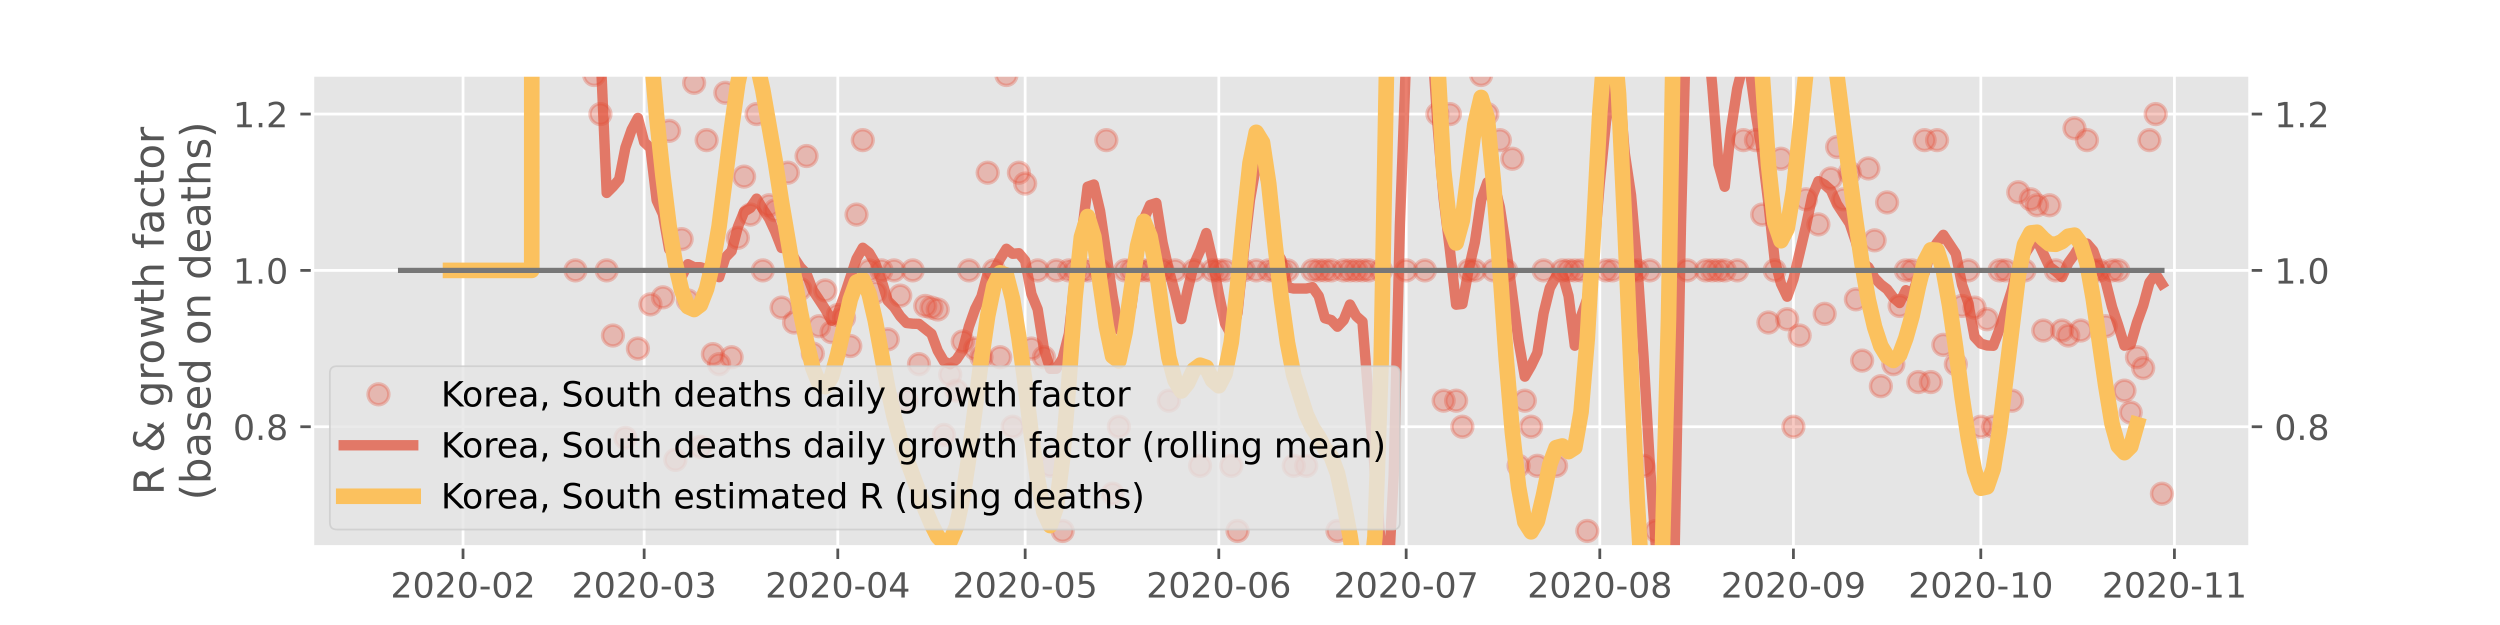 <?xml version="1.0" encoding="utf-8" standalone="no"?>
<!DOCTYPE svg PUBLIC "-//W3C//DTD SVG 1.1//EN"
  "http://www.w3.org/Graphics/SVG/1.1/DTD/svg11.dtd">
<!-- Created with matplotlib (https://matplotlib.org/) -->
<svg height="180pt" version="1.1" viewBox="0 0 720 180" width="720pt" xmlns="http://www.w3.org/2000/svg" xmlns:xlink="http://www.w3.org/1999/xlink">
 <defs>
  <style type="text/css">
*{stroke-linecap:butt;stroke-linejoin:round;}
  </style>
 </defs>
 <g id="figure_1">
  <g id="patch_1">
   <path d="M 0 180 
L 720 180 
L 720 0 
L 0 0 
z
" style="fill:#ffffff;"/>
  </g>
  <g id="axes_1">
   <g id="patch_2">
    <path d="M 90 157.5 
L 648 157.5 
L 648 21.6 
L 90 21.6 
z
" style="fill:#e5e5e5;"/>
   </g>
   <g id="matplotlib.axis_1">
    <g id="xtick_1">
     <g id="line2d_1">
      <path clip-path="url(#pb45e90ac4d)" d="M 133.352 157.5 
L 133.352 21.6 
" style="fill:none;stroke:#ffffff;stroke-linecap:square;stroke-width:0.8;"/>
     </g>
     <g id="line2d_2">
      <defs>
       <path d="M 0 0 
L 0 3.5 
" id="m3752fe81e2" style="stroke:#555555;stroke-width:0.8;"/>
      </defs>
      <g>
       <use style="fill:#555555;stroke:#555555;stroke-width:0.8;" x="133.352" xlink:href="#m3752fe81e2" y="157.5"/>
      </g>
     </g>
     <g id="text_1">
      <!-- 2020-02 -->
      <defs>
       <path d="M 19.188 8.297 
L 53.609 8.297 
L 53.609 0 
L 7.328 0 
L 7.328 8.297 
Q 12.938 14.109 22.625 23.891 
Q 32.328 33.688 34.812 36.531 
Q 39.547 41.844 41.422 45.531 
Q 43.312 49.219 43.312 52.781 
Q 43.312 58.594 39.234 62.25 
Q 35.156 65.922 28.609 65.922 
Q 23.969 65.922 18.812 64.312 
Q 13.672 62.703 7.812 59.422 
L 7.812 69.391 
Q 13.766 71.781 18.938 73 
Q 24.125 74.219 28.422 74.219 
Q 39.75 74.219 46.484 68.547 
Q 53.219 62.891 53.219 53.422 
Q 53.219 48.922 51.531 44.891 
Q 49.859 40.875 45.406 35.406 
Q 44.188 33.984 37.641 27.219 
Q 31.109 20.453 19.188 8.297 
z
" id="DejaVuSans-50"/>
       <path d="M 31.781 66.406 
Q 24.172 66.406 20.328 58.906 
Q 16.5 51.422 16.5 36.375 
Q 16.5 21.391 20.328 13.891 
Q 24.172 6.391 31.781 6.391 
Q 39.453 6.391 43.281 13.891 
Q 47.125 21.391 47.125 36.375 
Q 47.125 51.422 43.281 58.906 
Q 39.453 66.406 31.781 66.406 
z
M 31.781 74.219 
Q 44.047 74.219 50.516 64.516 
Q 56.984 54.828 56.984 36.375 
Q 56.984 17.969 50.516 8.266 
Q 44.047 -1.422 31.781 -1.422 
Q 19.531 -1.422 13.062 8.266 
Q 6.594 17.969 6.594 36.375 
Q 6.594 54.828 13.062 64.516 
Q 19.531 74.219 31.781 74.219 
z
" id="DejaVuSans-48"/>
       <path d="M 4.891 31.391 
L 31.203 31.391 
L 31.203 23.391 
L 4.891 23.391 
z
" id="DejaVuSans-45"/>
      </defs>
      <g style="fill:#555555;" transform="translate(112.461 172.098)scale(0.1 -0.1)">
       <use xlink:href="#DejaVuSans-50"/>
       <use x="63.623" xlink:href="#DejaVuSans-48"/>
       <use x="127.246" xlink:href="#DejaVuSans-50"/>
       <use x="190.869" xlink:href="#DejaVuSans-48"/>
       <use x="254.492" xlink:href="#DejaVuSans-45"/>
       <use x="290.576" xlink:href="#DejaVuSans-48"/>
       <use x="354.199" xlink:href="#DejaVuSans-50"/>
      </g>
     </g>
    </g>
    <g id="xtick_2">
     <g id="line2d_3">
      <path clip-path="url(#pb45e90ac4d)" d="M 185.518 157.5 
L 185.518 21.6 
" style="fill:none;stroke:#ffffff;stroke-linecap:square;stroke-width:0.8;"/>
     </g>
     <g id="line2d_4">
      <g>
       <use style="fill:#555555;stroke:#555555;stroke-width:0.8;" x="185.518" xlink:href="#m3752fe81e2" y="157.5"/>
      </g>
     </g>
     <g id="text_2">
      <!-- 2020-03 -->
      <defs>
       <path d="M 40.578 39.312 
Q 47.656 37.797 51.625 33 
Q 55.609 28.219 55.609 21.188 
Q 55.609 10.406 48.188 4.484 
Q 40.766 -1.422 27.094 -1.422 
Q 22.516 -1.422 17.656 -0.516 
Q 12.797 0.391 7.625 2.203 
L 7.625 11.719 
Q 11.719 9.328 16.594 8.109 
Q 21.484 6.891 26.812 6.891 
Q 36.078 6.891 40.938 10.547 
Q 45.797 14.203 45.797 21.188 
Q 45.797 27.641 41.281 31.266 
Q 36.766 34.906 28.719 34.906 
L 20.219 34.906 
L 20.219 43.016 
L 29.109 43.016 
Q 36.375 43.016 40.234 45.922 
Q 44.094 48.828 44.094 54.297 
Q 44.094 59.906 40.109 62.906 
Q 36.141 65.922 28.719 65.922 
Q 24.656 65.922 20.016 65.031 
Q 15.375 64.156 9.812 62.312 
L 9.812 71.094 
Q 15.438 72.656 20.344 73.438 
Q 25.25 74.219 29.594 74.219 
Q 40.828 74.219 47.359 69.109 
Q 53.906 64.016 53.906 55.328 
Q 53.906 49.266 50.438 45.094 
Q 46.969 40.922 40.578 39.312 
z
" id="DejaVuSans-51"/>
      </defs>
      <g style="fill:#555555;" transform="translate(164.627 172.098)scale(0.1 -0.1)">
       <use xlink:href="#DejaVuSans-50"/>
       <use x="63.623" xlink:href="#DejaVuSans-48"/>
       <use x="127.246" xlink:href="#DejaVuSans-50"/>
       <use x="190.869" xlink:href="#DejaVuSans-48"/>
       <use x="254.492" xlink:href="#DejaVuSans-45"/>
       <use x="290.576" xlink:href="#DejaVuSans-48"/>
       <use x="354.199" xlink:href="#DejaVuSans-51"/>
      </g>
     </g>
    </g>
    <g id="xtick_3">
     <g id="line2d_5">
      <path clip-path="url(#pb45e90ac4d)" d="M 241.282 157.5 
L 241.282 21.6 
" style="fill:none;stroke:#ffffff;stroke-linecap:square;stroke-width:0.8;"/>
     </g>
     <g id="line2d_6">
      <g>
       <use style="fill:#555555;stroke:#555555;stroke-width:0.8;" x="241.282" xlink:href="#m3752fe81e2" y="157.5"/>
      </g>
     </g>
     <g id="text_3">
      <!-- 2020-04 -->
      <defs>
       <path d="M 37.797 64.312 
L 12.891 25.391 
L 37.797 25.391 
z
M 35.203 72.906 
L 47.609 72.906 
L 47.609 25.391 
L 58.016 25.391 
L 58.016 17.188 
L 47.609 17.188 
L 47.609 0 
L 37.797 0 
L 37.797 17.188 
L 4.891 17.188 
L 4.891 26.703 
z
" id="DejaVuSans-52"/>
      </defs>
      <g style="fill:#555555;" transform="translate(220.391 172.098)scale(0.1 -0.1)">
       <use xlink:href="#DejaVuSans-50"/>
       <use x="63.623" xlink:href="#DejaVuSans-48"/>
       <use x="127.246" xlink:href="#DejaVuSans-50"/>
       <use x="190.869" xlink:href="#DejaVuSans-48"/>
       <use x="254.492" xlink:href="#DejaVuSans-45"/>
       <use x="290.576" xlink:href="#DejaVuSans-48"/>
       <use x="354.199" xlink:href="#DejaVuSans-52"/>
      </g>
     </g>
    </g>
    <g id="xtick_4">
     <g id="line2d_7">
      <path clip-path="url(#pb45e90ac4d)" d="M 295.248 157.5 
L 295.248 21.6 
" style="fill:none;stroke:#ffffff;stroke-linecap:square;stroke-width:0.8;"/>
     </g>
     <g id="line2d_8">
      <g>
       <use style="fill:#555555;stroke:#555555;stroke-width:0.8;" x="295.248" xlink:href="#m3752fe81e2" y="157.5"/>
      </g>
     </g>
     <g id="text_4">
      <!-- 2020-05 -->
      <defs>
       <path d="M 10.797 72.906 
L 49.516 72.906 
L 49.516 64.594 
L 19.828 64.594 
L 19.828 46.734 
Q 21.969 47.469 24.109 47.828 
Q 26.266 48.188 28.422 48.188 
Q 40.625 48.188 47.75 41.5 
Q 54.891 34.812 54.891 23.391 
Q 54.891 11.625 47.562 5.094 
Q 40.234 -1.422 26.906 -1.422 
Q 22.312 -1.422 17.547 -0.641 
Q 12.797 0.141 7.719 1.703 
L 7.719 11.625 
Q 12.109 9.234 16.797 8.062 
Q 21.484 6.891 26.703 6.891 
Q 35.156 6.891 40.078 11.328 
Q 45.016 15.766 45.016 23.391 
Q 45.016 31 40.078 35.438 
Q 35.156 39.891 26.703 39.891 
Q 22.75 39.891 18.812 39.016 
Q 14.891 38.141 10.797 36.281 
z
" id="DejaVuSans-53"/>
      </defs>
      <g style="fill:#555555;" transform="translate(274.356 172.098)scale(0.1 -0.1)">
       <use xlink:href="#DejaVuSans-50"/>
       <use x="63.623" xlink:href="#DejaVuSans-48"/>
       <use x="127.246" xlink:href="#DejaVuSans-50"/>
       <use x="190.869" xlink:href="#DejaVuSans-48"/>
       <use x="254.492" xlink:href="#DejaVuSans-45"/>
       <use x="290.576" xlink:href="#DejaVuSans-48"/>
       <use x="354.199" xlink:href="#DejaVuSans-53"/>
      </g>
     </g>
    </g>
    <g id="xtick_5">
     <g id="line2d_9">
      <path clip-path="url(#pb45e90ac4d)" d="M 351.012 157.5 
L 351.012 21.6 
" style="fill:none;stroke:#ffffff;stroke-linecap:square;stroke-width:0.8;"/>
     </g>
     <g id="line2d_10">
      <g>
       <use style="fill:#555555;stroke:#555555;stroke-width:0.8;" x="351.012" xlink:href="#m3752fe81e2" y="157.5"/>
      </g>
     </g>
     <g id="text_5">
      <!-- 2020-06 -->
      <defs>
       <path d="M 33.016 40.375 
Q 26.375 40.375 22.484 35.828 
Q 18.609 31.297 18.609 23.391 
Q 18.609 15.531 22.484 10.953 
Q 26.375 6.391 33.016 6.391 
Q 39.656 6.391 43.531 10.953 
Q 47.406 15.531 47.406 23.391 
Q 47.406 31.297 43.531 35.828 
Q 39.656 40.375 33.016 40.375 
z
M 52.594 71.297 
L 52.594 62.312 
Q 48.875 64.062 45.094 64.984 
Q 41.312 65.922 37.594 65.922 
Q 27.828 65.922 22.672 59.328 
Q 17.531 52.734 16.797 39.406 
Q 19.672 43.656 24.016 45.922 
Q 28.375 48.188 33.594 48.188 
Q 44.578 48.188 50.953 41.516 
Q 57.328 34.859 57.328 23.391 
Q 57.328 12.156 50.688 5.359 
Q 44.047 -1.422 33.016 -1.422 
Q 20.359 -1.422 13.672 8.266 
Q 6.984 17.969 6.984 36.375 
Q 6.984 53.656 15.188 63.938 
Q 23.391 74.219 37.203 74.219 
Q 40.922 74.219 44.703 73.484 
Q 48.484 72.75 52.594 71.297 
z
" id="DejaVuSans-54"/>
      </defs>
      <g style="fill:#555555;" transform="translate(330.12 172.098)scale(0.1 -0.1)">
       <use xlink:href="#DejaVuSans-50"/>
       <use x="63.623" xlink:href="#DejaVuSans-48"/>
       <use x="127.246" xlink:href="#DejaVuSans-50"/>
       <use x="190.869" xlink:href="#DejaVuSans-48"/>
       <use x="254.492" xlink:href="#DejaVuSans-45"/>
       <use x="290.576" xlink:href="#DejaVuSans-48"/>
       <use x="354.199" xlink:href="#DejaVuSans-54"/>
      </g>
     </g>
    </g>
    <g id="xtick_6">
     <g id="line2d_11">
      <path clip-path="url(#pb45e90ac4d)" d="M 404.977 157.5 
L 404.977 21.6 
" style="fill:none;stroke:#ffffff;stroke-linecap:square;stroke-width:0.8;"/>
     </g>
     <g id="line2d_12">
      <g>
       <use style="fill:#555555;stroke:#555555;stroke-width:0.8;" x="404.977" xlink:href="#m3752fe81e2" y="157.5"/>
      </g>
     </g>
     <g id="text_6">
      <!-- 2020-07 -->
      <defs>
       <path d="M 8.203 72.906 
L 55.078 72.906 
L 55.078 68.703 
L 28.609 0 
L 18.312 0 
L 43.219 64.594 
L 8.203 64.594 
z
" id="DejaVuSans-55"/>
      </defs>
      <g style="fill:#555555;" transform="translate(384.085 172.098)scale(0.1 -0.1)">
       <use xlink:href="#DejaVuSans-50"/>
       <use x="63.623" xlink:href="#DejaVuSans-48"/>
       <use x="127.246" xlink:href="#DejaVuSans-50"/>
       <use x="190.869" xlink:href="#DejaVuSans-48"/>
       <use x="254.492" xlink:href="#DejaVuSans-45"/>
       <use x="290.576" xlink:href="#DejaVuSans-48"/>
       <use x="354.199" xlink:href="#DejaVuSans-55"/>
      </g>
     </g>
    </g>
    <g id="xtick_7">
     <g id="line2d_13">
      <path clip-path="url(#pb45e90ac4d)" d="M 460.741 157.5 
L 460.741 21.6 
" style="fill:none;stroke:#ffffff;stroke-linecap:square;stroke-width:0.8;"/>
     </g>
     <g id="line2d_14">
      <g>
       <use style="fill:#555555;stroke:#555555;stroke-width:0.8;" x="460.741" xlink:href="#m3752fe81e2" y="157.5"/>
      </g>
     </g>
     <g id="text_7">
      <!-- 2020-08 -->
      <defs>
       <path d="M 31.781 34.625 
Q 24.75 34.625 20.719 30.859 
Q 16.703 27.094 16.703 20.516 
Q 16.703 13.922 20.719 10.156 
Q 24.75 6.391 31.781 6.391 
Q 38.812 6.391 42.859 10.172 
Q 46.922 13.969 46.922 20.516 
Q 46.922 27.094 42.891 30.859 
Q 38.875 34.625 31.781 34.625 
z
M 21.922 38.812 
Q 15.578 40.375 12.031 44.719 
Q 8.5 49.078 8.5 55.328 
Q 8.5 64.062 14.719 69.141 
Q 20.953 74.219 31.781 74.219 
Q 42.672 74.219 48.875 69.141 
Q 55.078 64.062 55.078 55.328 
Q 55.078 49.078 51.531 44.719 
Q 48 40.375 41.703 38.812 
Q 48.828 37.156 52.797 32.312 
Q 56.781 27.484 56.781 20.516 
Q 56.781 9.906 50.312 4.234 
Q 43.844 -1.422 31.781 -1.422 
Q 19.734 -1.422 13.25 4.234 
Q 6.781 9.906 6.781 20.516 
Q 6.781 27.484 10.781 32.312 
Q 14.797 37.156 21.922 38.812 
z
M 18.312 54.391 
Q 18.312 48.734 21.844 45.562 
Q 25.391 42.391 31.781 42.391 
Q 38.141 42.391 41.719 45.562 
Q 45.312 48.734 45.312 54.391 
Q 45.312 60.062 41.719 63.234 
Q 38.141 66.406 31.781 66.406 
Q 25.391 66.406 21.844 63.234 
Q 18.312 60.062 18.312 54.391 
z
" id="DejaVuSans-56"/>
      </defs>
      <g style="fill:#555555;" transform="translate(439.849 172.098)scale(0.1 -0.1)">
       <use xlink:href="#DejaVuSans-50"/>
       <use x="63.623" xlink:href="#DejaVuSans-48"/>
       <use x="127.246" xlink:href="#DejaVuSans-50"/>
       <use x="190.869" xlink:href="#DejaVuSans-48"/>
       <use x="254.492" xlink:href="#DejaVuSans-45"/>
       <use x="290.576" xlink:href="#DejaVuSans-48"/>
       <use x="354.199" xlink:href="#DejaVuSans-56"/>
      </g>
     </g>
    </g>
    <g id="xtick_8">
     <g id="line2d_15">
      <path clip-path="url(#pb45e90ac4d)" d="M 516.505 157.5 
L 516.505 21.6 
" style="fill:none;stroke:#ffffff;stroke-linecap:square;stroke-width:0.8;"/>
     </g>
     <g id="line2d_16">
      <g>
       <use style="fill:#555555;stroke:#555555;stroke-width:0.8;" x="516.505" xlink:href="#m3752fe81e2" y="157.5"/>
      </g>
     </g>
     <g id="text_8">
      <!-- 2020-09 -->
      <defs>
       <path d="M 10.984 1.516 
L 10.984 10.5 
Q 14.703 8.734 18.5 7.812 
Q 22.312 6.891 25.984 6.891 
Q 35.75 6.891 40.891 13.453 
Q 46.047 20.016 46.781 33.406 
Q 43.953 29.203 39.594 26.953 
Q 35.25 24.703 29.984 24.703 
Q 19.047 24.703 12.672 31.312 
Q 6.297 37.938 6.297 49.422 
Q 6.297 60.641 12.938 67.422 
Q 19.578 74.219 30.609 74.219 
Q 43.266 74.219 49.922 64.516 
Q 56.594 54.828 56.594 36.375 
Q 56.594 19.141 48.406 8.859 
Q 40.234 -1.422 26.422 -1.422 
Q 22.703 -1.422 18.891 -0.688 
Q 15.094 0.047 10.984 1.516 
z
M 30.609 32.422 
Q 37.25 32.422 41.125 36.953 
Q 45.016 41.5 45.016 49.422 
Q 45.016 57.281 41.125 61.844 
Q 37.25 66.406 30.609 66.406 
Q 23.969 66.406 20.094 61.844 
Q 16.219 57.281 16.219 49.422 
Q 16.219 41.5 20.094 36.953 
Q 23.969 32.422 30.609 32.422 
z
" id="DejaVuSans-57"/>
      </defs>
      <g style="fill:#555555;" transform="translate(495.613 172.098)scale(0.1 -0.1)">
       <use xlink:href="#DejaVuSans-50"/>
       <use x="63.623" xlink:href="#DejaVuSans-48"/>
       <use x="127.246" xlink:href="#DejaVuSans-50"/>
       <use x="190.869" xlink:href="#DejaVuSans-48"/>
       <use x="254.492" xlink:href="#DejaVuSans-45"/>
       <use x="290.576" xlink:href="#DejaVuSans-48"/>
       <use x="354.199" xlink:href="#DejaVuSans-57"/>
      </g>
     </g>
    </g>
    <g id="xtick_9">
     <g id="line2d_17">
      <path clip-path="url(#pb45e90ac4d)" d="M 570.47 157.5 
L 570.47 21.6 
" style="fill:none;stroke:#ffffff;stroke-linecap:square;stroke-width:0.8;"/>
     </g>
     <g id="line2d_18">
      <g>
       <use style="fill:#555555;stroke:#555555;stroke-width:0.8;" x="570.47" xlink:href="#m3752fe81e2" y="157.5"/>
      </g>
     </g>
     <g id="text_9">
      <!-- 2020-10 -->
      <defs>
       <path d="M 12.406 8.297 
L 28.516 8.297 
L 28.516 63.922 
L 10.984 60.406 
L 10.984 69.391 
L 28.422 72.906 
L 38.281 72.906 
L 38.281 8.297 
L 54.391 8.297 
L 54.391 0 
L 12.406 0 
z
" id="DejaVuSans-49"/>
      </defs>
      <g style="fill:#555555;" transform="translate(549.579 172.098)scale(0.1 -0.1)">
       <use xlink:href="#DejaVuSans-50"/>
       <use x="63.623" xlink:href="#DejaVuSans-48"/>
       <use x="127.246" xlink:href="#DejaVuSans-50"/>
       <use x="190.869" xlink:href="#DejaVuSans-48"/>
       <use x="254.492" xlink:href="#DejaVuSans-45"/>
       <use x="290.576" xlink:href="#DejaVuSans-49"/>
       <use x="354.199" xlink:href="#DejaVuSans-48"/>
      </g>
     </g>
    </g>
    <g id="xtick_10">
     <g id="line2d_19">
      <path clip-path="url(#pb45e90ac4d)" d="M 626.234 157.5 
L 626.234 21.6 
" style="fill:none;stroke:#ffffff;stroke-linecap:square;stroke-width:0.8;"/>
     </g>
     <g id="line2d_20">
      <g>
       <use style="fill:#555555;stroke:#555555;stroke-width:0.8;" x="626.234" xlink:href="#m3752fe81e2" y="157.5"/>
      </g>
     </g>
     <g id="text_10">
      <!-- 2020-11 -->
      <g style="fill:#555555;" transform="translate(605.343 172.098)scale(0.1 -0.1)">
       <use xlink:href="#DejaVuSans-50"/>
       <use x="63.623" xlink:href="#DejaVuSans-48"/>
       <use x="127.246" xlink:href="#DejaVuSans-50"/>
       <use x="190.869" xlink:href="#DejaVuSans-48"/>
       <use x="254.492" xlink:href="#DejaVuSans-45"/>
       <use x="290.576" xlink:href="#DejaVuSans-49"/>
       <use x="354.199" xlink:href="#DejaVuSans-49"/>
      </g>
     </g>
    </g>
   </g>
   <g id="matplotlib.axis_2">
    <g id="ytick_1">
     <g id="line2d_21">
      <path clip-path="url(#pb45e90ac4d)" d="M 90 122.894 
L 648 122.894 
" style="fill:none;stroke:#ffffff;stroke-linecap:square;stroke-width:0.8;"/>
     </g>
     <g id="line2d_22">
      <defs>
       <path d="M 0 0 
L -3.5 0 
" id="m0540be4c64" style="stroke:#555555;stroke-width:0.8;"/>
      </defs>
      <g>
       <use style="fill:#555555;stroke:#555555;stroke-width:0.8;" x="90" xlink:href="#m0540be4c64" y="122.894"/>
      </g>
     </g>
     <g id="line2d_23">
      <defs>
       <path d="M 0 0 
L 3.5 0 
" id="m11d6d66590" style="stroke:#555555;stroke-width:0.8;"/>
      </defs>
      <g>
       <use style="fill:#555555;stroke:#555555;stroke-width:0.8;" x="648" xlink:href="#m11d6d66590" y="122.894"/>
      </g>
     </g>
     <g id="text_11">
      <!-- 0.8 -->
      <defs>
       <path d="M 10.688 12.406 
L 21 12.406 
L 21 0 
L 10.688 0 
z
" id="DejaVuSans-46"/>
      </defs>
      <g style="fill:#555555;" transform="translate(67.097 126.693)scale(0.1 -0.1)">
       <use xlink:href="#DejaVuSans-48"/>
       <use x="63.623" xlink:href="#DejaVuSans-46"/>
       <use x="95.41" xlink:href="#DejaVuSans-56"/>
      </g>
     </g>
     <g id="text_12">
      <!-- 0.8 -->
      <g style="fill:#555555;" transform="translate(655 126.693)scale(0.1 -0.1)">
       <use xlink:href="#DejaVuSans-48"/>
       <use x="63.623" xlink:href="#DejaVuSans-46"/>
       <use x="95.41" xlink:href="#DejaVuSans-56"/>
      </g>
     </g>
    </g>
    <g id="ytick_2">
     <g id="line2d_24">
      <path clip-path="url(#pb45e90ac4d)" d="M 90 77.874 
L 648 77.874 
" style="fill:none;stroke:#ffffff;stroke-linecap:square;stroke-width:0.8;"/>
     </g>
     <g id="line2d_25">
      <g>
       <use style="fill:#555555;stroke:#555555;stroke-width:0.8;" x="90" xlink:href="#m0540be4c64" y="77.874"/>
      </g>
     </g>
     <g id="line2d_26">
      <g>
       <use style="fill:#555555;stroke:#555555;stroke-width:0.8;" x="648" xlink:href="#m11d6d66590" y="77.874"/>
      </g>
     </g>
     <g id="text_13">
      <!-- 1.0 -->
      <g style="fill:#555555;" transform="translate(67.097 81.674)scale(0.1 -0.1)">
       <use xlink:href="#DejaVuSans-49"/>
       <use x="63.623" xlink:href="#DejaVuSans-46"/>
       <use x="95.41" xlink:href="#DejaVuSans-48"/>
      </g>
     </g>
     <g id="text_14">
      <!-- 1.0 -->
      <g style="fill:#555555;" transform="translate(655 81.674)scale(0.1 -0.1)">
       <use xlink:href="#DejaVuSans-49"/>
       <use x="63.623" xlink:href="#DejaVuSans-46"/>
       <use x="95.41" xlink:href="#DejaVuSans-48"/>
      </g>
     </g>
    </g>
    <g id="ytick_3">
     <g id="line2d_27">
      <path clip-path="url(#pb45e90ac4d)" d="M 90 32.855 
L 648 32.855 
" style="fill:none;stroke:#ffffff;stroke-linecap:square;stroke-width:0.8;"/>
     </g>
     <g id="line2d_28">
      <g>
       <use style="fill:#555555;stroke:#555555;stroke-width:0.8;" x="90" xlink:href="#m0540be4c64" y="32.855"/>
      </g>
     </g>
     <g id="line2d_29">
      <g>
       <use style="fill:#555555;stroke:#555555;stroke-width:0.8;" x="648" xlink:href="#m11d6d66590" y="32.855"/>
      </g>
     </g>
     <g id="text_15">
      <!-- 1.2 -->
      <g style="fill:#555555;" transform="translate(67.097 36.654)scale(0.1 -0.1)">
       <use xlink:href="#DejaVuSans-49"/>
       <use x="63.623" xlink:href="#DejaVuSans-46"/>
       <use x="95.41" xlink:href="#DejaVuSans-50"/>
      </g>
     </g>
     <g id="text_16">
      <!-- 1.2 -->
      <g style="fill:#555555;" transform="translate(655 36.654)scale(0.1 -0.1)">
       <use xlink:href="#DejaVuSans-49"/>
       <use x="63.623" xlink:href="#DejaVuSans-46"/>
       <use x="95.41" xlink:href="#DejaVuSans-50"/>
      </g>
     </g>
    </g>
    <g id="text_17">
     <!-- R &amp; growth factor -->
     <defs>
      <path d="M 44.391 34.188 
Q 47.562 33.109 50.562 29.594 
Q 53.562 26.078 56.594 19.922 
L 66.609 0 
L 56 0 
L 46.688 18.703 
Q 43.062 26.031 39.672 28.422 
Q 36.281 30.812 30.422 30.812 
L 19.672 30.812 
L 19.672 0 
L 9.812 0 
L 9.812 72.906 
L 32.078 72.906 
Q 44.578 72.906 50.734 67.672 
Q 56.891 62.453 56.891 51.906 
Q 56.891 45.016 53.688 40.469 
Q 50.484 35.938 44.391 34.188 
z
M 19.672 64.797 
L 19.672 38.922 
L 32.078 38.922 
Q 39.203 38.922 42.844 42.219 
Q 46.484 45.516 46.484 51.906 
Q 46.484 58.297 42.844 61.547 
Q 39.203 64.797 32.078 64.797 
z
" id="DejaVuSans-82"/>
      <path id="DejaVuSans-32"/>
      <path d="M 24.312 39.203 
Q 19.875 35.25 17.797 31.312 
Q 15.719 27.391 15.719 23.094 
Q 15.719 15.969 20.891 11.234 
Q 26.078 6.5 33.891 6.5 
Q 38.531 6.5 42.578 8.031 
Q 46.625 9.578 50.203 12.703 
z
M 31.203 44.672 
L 56 19.281 
Q 58.891 23.641 60.5 28.594 
Q 62.109 33.547 62.406 39.109 
L 71.484 39.109 
Q 70.906 32.672 68.359 26.359 
Q 65.828 20.062 61.281 13.922 
L 74.906 0 
L 62.594 0 
L 55.609 7.172 
Q 50.531 2.828 44.969 0.703 
Q 39.406 -1.422 33.016 -1.422 
Q 21.234 -1.422 13.766 5.297 
Q 6.297 12.016 6.297 22.516 
Q 6.297 28.766 9.562 34.25 
Q 12.844 39.75 19.391 44.578 
Q 17.047 47.656 15.812 50.703 
Q 14.594 53.766 14.594 56.688 
Q 14.594 64.594 20.016 69.406 
Q 25.438 74.219 34.422 74.219 
Q 38.484 74.219 42.5 73.344 
Q 46.531 72.469 50.688 70.703 
L 50.688 61.812 
Q 46.438 64.109 42.578 65.297 
Q 38.719 66.5 35.406 66.5 
Q 30.281 66.5 27.078 63.781 
Q 23.875 61.078 23.875 56.781 
Q 23.875 54.297 25.312 51.781 
Q 26.766 49.266 31.203 44.672 
z
" id="DejaVuSans-38"/>
      <path d="M 45.406 27.984 
Q 45.406 37.75 41.375 43.109 
Q 37.359 48.484 30.078 48.484 
Q 22.859 48.484 18.828 43.109 
Q 14.797 37.75 14.797 27.984 
Q 14.797 18.266 18.828 12.891 
Q 22.859 7.516 30.078 7.516 
Q 37.359 7.516 41.375 12.891 
Q 45.406 18.266 45.406 27.984 
z
M 54.391 6.781 
Q 54.391 -7.172 48.188 -13.984 
Q 42 -20.797 29.203 -20.797 
Q 24.469 -20.797 20.266 -20.094 
Q 16.062 -19.391 12.109 -17.922 
L 12.109 -9.188 
Q 16.062 -11.328 19.922 -12.344 
Q 23.781 -13.375 27.781 -13.375 
Q 36.625 -13.375 41.016 -8.766 
Q 45.406 -4.156 45.406 5.172 
L 45.406 9.625 
Q 42.625 4.781 38.281 2.391 
Q 33.938 0 27.875 0 
Q 17.828 0 11.672 7.656 
Q 5.516 15.328 5.516 27.984 
Q 5.516 40.672 11.672 48.328 
Q 17.828 56 27.875 56 
Q 33.938 56 38.281 53.609 
Q 42.625 51.219 45.406 46.391 
L 45.406 54.688 
L 54.391 54.688 
z
" id="DejaVuSans-103"/>
      <path d="M 41.109 46.297 
Q 39.594 47.172 37.812 47.578 
Q 36.031 48 33.891 48 
Q 26.266 48 22.188 43.047 
Q 18.109 38.094 18.109 28.812 
L 18.109 0 
L 9.078 0 
L 9.078 54.688 
L 18.109 54.688 
L 18.109 46.188 
Q 20.953 51.172 25.484 53.578 
Q 30.031 56 36.531 56 
Q 37.453 56 38.578 55.875 
Q 39.703 55.766 41.062 55.516 
z
" id="DejaVuSans-114"/>
      <path d="M 30.609 48.391 
Q 23.391 48.391 19.188 42.75 
Q 14.984 37.109 14.984 27.297 
Q 14.984 17.484 19.156 11.844 
Q 23.344 6.203 30.609 6.203 
Q 37.797 6.203 41.984 11.859 
Q 46.188 17.531 46.188 27.297 
Q 46.188 37.016 41.984 42.703 
Q 37.797 48.391 30.609 48.391 
z
M 30.609 56 
Q 42.328 56 49.016 48.375 
Q 55.719 40.766 55.719 27.297 
Q 55.719 13.875 49.016 6.219 
Q 42.328 -1.422 30.609 -1.422 
Q 18.844 -1.422 12.172 6.219 
Q 5.516 13.875 5.516 27.297 
Q 5.516 40.766 12.172 48.375 
Q 18.844 56 30.609 56 
z
" id="DejaVuSans-111"/>
      <path d="M 4.203 54.688 
L 13.188 54.688 
L 24.422 12.016 
L 35.594 54.688 
L 46.188 54.688 
L 57.422 12.016 
L 68.609 54.688 
L 77.594 54.688 
L 63.281 0 
L 52.688 0 
L 40.922 44.828 
L 29.109 0 
L 18.5 0 
z
" id="DejaVuSans-119"/>
      <path d="M 18.312 70.219 
L 18.312 54.688 
L 36.812 54.688 
L 36.812 47.703 
L 18.312 47.703 
L 18.312 18.016 
Q 18.312 11.328 20.141 9.422 
Q 21.969 7.516 27.594 7.516 
L 36.812 7.516 
L 36.812 0 
L 27.594 0 
Q 17.188 0 13.234 3.875 
Q 9.281 7.766 9.281 18.016 
L 9.281 47.703 
L 2.688 47.703 
L 2.688 54.688 
L 9.281 54.688 
L 9.281 70.219 
z
" id="DejaVuSans-116"/>
      <path d="M 54.891 33.016 
L 54.891 0 
L 45.906 0 
L 45.906 32.719 
Q 45.906 40.484 42.875 44.328 
Q 39.844 48.188 33.797 48.188 
Q 26.516 48.188 22.312 43.547 
Q 18.109 38.922 18.109 30.906 
L 18.109 0 
L 9.078 0 
L 9.078 75.984 
L 18.109 75.984 
L 18.109 46.188 
Q 21.344 51.125 25.703 53.562 
Q 30.078 56 35.797 56 
Q 45.219 56 50.047 50.172 
Q 54.891 44.344 54.891 33.016 
z
" id="DejaVuSans-104"/>
      <path d="M 37.109 75.984 
L 37.109 68.5 
L 28.516 68.5 
Q 23.688 68.5 21.797 66.547 
Q 19.922 64.594 19.922 59.516 
L 19.922 54.688 
L 34.719 54.688 
L 34.719 47.703 
L 19.922 47.703 
L 19.922 0 
L 10.891 0 
L 10.891 47.703 
L 2.297 47.703 
L 2.297 54.688 
L 10.891 54.688 
L 10.891 58.5 
Q 10.891 67.625 15.141 71.797 
Q 19.391 75.984 28.609 75.984 
z
" id="DejaVuSans-102"/>
      <path d="M 34.281 27.484 
Q 23.391 27.484 19.188 25 
Q 14.984 22.516 14.984 16.5 
Q 14.984 11.719 18.141 8.906 
Q 21.297 6.109 26.703 6.109 
Q 34.188 6.109 38.703 11.406 
Q 43.219 16.703 43.219 25.484 
L 43.219 27.484 
z
M 52.203 31.203 
L 52.203 0 
L 43.219 0 
L 43.219 8.297 
Q 40.141 3.328 35.547 0.953 
Q 30.953 -1.422 24.312 -1.422 
Q 15.922 -1.422 10.953 3.297 
Q 6 8.016 6 15.922 
Q 6 25.141 12.172 29.828 
Q 18.359 34.516 30.609 34.516 
L 43.219 34.516 
L 43.219 35.406 
Q 43.219 41.609 39.141 45 
Q 35.062 48.391 27.688 48.391 
Q 23 48.391 18.547 47.266 
Q 14.109 46.141 10.016 43.891 
L 10.016 52.203 
Q 14.938 54.109 19.578 55.047 
Q 24.219 56 28.609 56 
Q 40.484 56 46.344 49.844 
Q 52.203 43.703 52.203 31.203 
z
" id="DejaVuSans-97"/>
      <path d="M 48.781 52.594 
L 48.781 44.188 
Q 44.969 46.297 41.141 47.344 
Q 37.312 48.391 33.406 48.391 
Q 24.656 48.391 19.812 42.844 
Q 14.984 37.312 14.984 27.297 
Q 14.984 17.281 19.812 11.734 
Q 24.656 6.203 33.406 6.203 
Q 37.312 6.203 41.141 7.25 
Q 44.969 8.297 48.781 10.406 
L 48.781 2.094 
Q 45.016 0.344 40.984 -0.531 
Q 36.969 -1.422 32.422 -1.422 
Q 20.062 -1.422 12.781 6.344 
Q 5.516 14.109 5.516 27.297 
Q 5.516 40.672 12.859 48.328 
Q 20.219 56 33.016 56 
Q 37.156 56 41.109 55.141 
Q 45.062 54.297 48.781 52.594 
z
" id="DejaVuSans-99"/>
     </defs>
     <g style="fill:#555555;" transform="translate(47.164 142.57)rotate(-90)scale(0.12 -0.12)">
      <use xlink:href="#DejaVuSans-82"/>
      <use x="69.482" xlink:href="#DejaVuSans-32"/>
      <use x="101.27" xlink:href="#DejaVuSans-38"/>
      <use x="179.248" xlink:href="#DejaVuSans-32"/>
      <use x="211.035" xlink:href="#DejaVuSans-103"/>
      <use x="274.512" xlink:href="#DejaVuSans-114"/>
      <use x="313.375" xlink:href="#DejaVuSans-111"/>
      <use x="374.557" xlink:href="#DejaVuSans-119"/>
      <use x="456.344" xlink:href="#DejaVuSans-116"/>
      <use x="495.553" xlink:href="#DejaVuSans-104"/>
      <use x="558.932" xlink:href="#DejaVuSans-32"/>
      <use x="590.719" xlink:href="#DejaVuSans-102"/>
      <use x="625.924" xlink:href="#DejaVuSans-97"/>
      <use x="687.203" xlink:href="#DejaVuSans-99"/>
      <use x="742.184" xlink:href="#DejaVuSans-116"/>
      <use x="781.393" xlink:href="#DejaVuSans-111"/>
      <use x="842.574" xlink:href="#DejaVuSans-114"/>
     </g>
     <!-- (based on deaths) -->
     <defs>
      <path d="M 31 75.875 
Q 24.469 64.656 21.281 53.656 
Q 18.109 42.672 18.109 31.391 
Q 18.109 20.125 21.312 9.062 
Q 24.516 -2 31 -13.188 
L 23.188 -13.188 
Q 15.875 -1.703 12.234 9.375 
Q 8.594 20.453 8.594 31.391 
Q 8.594 42.281 12.203 53.312 
Q 15.828 64.359 23.188 75.875 
z
" id="DejaVuSans-40"/>
      <path d="M 48.688 27.297 
Q 48.688 37.203 44.609 42.844 
Q 40.531 48.484 33.406 48.484 
Q 26.266 48.484 22.188 42.844 
Q 18.109 37.203 18.109 27.297 
Q 18.109 17.391 22.188 11.75 
Q 26.266 6.109 33.406 6.109 
Q 40.531 6.109 44.609 11.75 
Q 48.688 17.391 48.688 27.297 
z
M 18.109 46.391 
Q 20.953 51.266 25.266 53.625 
Q 29.594 56 35.594 56 
Q 45.562 56 51.781 48.094 
Q 58.016 40.188 58.016 27.297 
Q 58.016 14.406 51.781 6.484 
Q 45.562 -1.422 35.594 -1.422 
Q 29.594 -1.422 25.266 0.953 
Q 20.953 3.328 18.109 8.203 
L 18.109 0 
L 9.078 0 
L 9.078 75.984 
L 18.109 75.984 
z
" id="DejaVuSans-98"/>
      <path d="M 44.281 53.078 
L 44.281 44.578 
Q 40.484 46.531 36.375 47.5 
Q 32.281 48.484 27.875 48.484 
Q 21.188 48.484 17.844 46.438 
Q 14.5 44.391 14.5 40.281 
Q 14.5 37.156 16.891 35.375 
Q 19.281 33.594 26.516 31.984 
L 29.594 31.297 
Q 39.156 29.25 43.188 25.516 
Q 47.219 21.781 47.219 15.094 
Q 47.219 7.469 41.188 3.016 
Q 35.156 -1.422 24.609 -1.422 
Q 20.219 -1.422 15.453 -0.562 
Q 10.688 0.297 5.422 2 
L 5.422 11.281 
Q 10.406 8.688 15.234 7.391 
Q 20.062 6.109 24.812 6.109 
Q 31.156 6.109 34.562 8.281 
Q 37.984 10.453 37.984 14.406 
Q 37.984 18.062 35.516 20.016 
Q 33.062 21.969 24.703 23.781 
L 21.578 24.516 
Q 13.234 26.266 9.516 29.906 
Q 5.812 33.547 5.812 39.891 
Q 5.812 47.609 11.281 51.797 
Q 16.75 56 26.812 56 
Q 31.781 56 36.172 55.266 
Q 40.578 54.547 44.281 53.078 
z
" id="DejaVuSans-115"/>
      <path d="M 56.203 29.594 
L 56.203 25.203 
L 14.891 25.203 
Q 15.484 15.922 20.484 11.062 
Q 25.484 6.203 34.422 6.203 
Q 39.594 6.203 44.453 7.469 
Q 49.312 8.734 54.109 11.281 
L 54.109 2.781 
Q 49.266 0.734 44.188 -0.344 
Q 39.109 -1.422 33.891 -1.422 
Q 20.797 -1.422 13.156 6.188 
Q 5.516 13.812 5.516 26.812 
Q 5.516 40.234 12.766 48.109 
Q 20.016 56 32.328 56 
Q 43.359 56 49.781 48.891 
Q 56.203 41.797 56.203 29.594 
z
M 47.219 32.234 
Q 47.125 39.594 43.094 43.984 
Q 39.062 48.391 32.422 48.391 
Q 24.906 48.391 20.391 44.141 
Q 15.875 39.891 15.188 32.172 
z
" id="DejaVuSans-101"/>
      <path d="M 45.406 46.391 
L 45.406 75.984 
L 54.391 75.984 
L 54.391 0 
L 45.406 0 
L 45.406 8.203 
Q 42.578 3.328 38.25 0.953 
Q 33.938 -1.422 27.875 -1.422 
Q 17.969 -1.422 11.734 6.484 
Q 5.516 14.406 5.516 27.297 
Q 5.516 40.188 11.734 48.094 
Q 17.969 56 27.875 56 
Q 33.938 56 38.25 53.625 
Q 42.578 51.266 45.406 46.391 
z
M 14.797 27.297 
Q 14.797 17.391 18.875 11.75 
Q 22.953 6.109 30.078 6.109 
Q 37.203 6.109 41.297 11.75 
Q 45.406 17.391 45.406 27.297 
Q 45.406 37.203 41.297 42.844 
Q 37.203 48.484 30.078 48.484 
Q 22.953 48.484 18.875 42.844 
Q 14.797 37.203 14.797 27.297 
z
" id="DejaVuSans-100"/>
      <path d="M 54.891 33.016 
L 54.891 0 
L 45.906 0 
L 45.906 32.719 
Q 45.906 40.484 42.875 44.328 
Q 39.844 48.188 33.797 48.188 
Q 26.516 48.188 22.312 43.547 
Q 18.109 38.922 18.109 30.906 
L 18.109 0 
L 9.078 0 
L 9.078 54.688 
L 18.109 54.688 
L 18.109 46.188 
Q 21.344 51.125 25.703 53.562 
Q 30.078 56 35.797 56 
Q 45.219 56 50.047 50.172 
Q 54.891 44.344 54.891 33.016 
z
" id="DejaVuSans-110"/>
      <path d="M 8.016 75.875 
L 15.828 75.875 
Q 23.141 64.359 26.781 53.312 
Q 30.422 42.281 30.422 31.391 
Q 30.422 20.453 26.781 9.375 
Q 23.141 -1.703 15.828 -13.188 
L 8.016 -13.188 
Q 14.5 -2 17.703 9.062 
Q 20.906 20.125 20.906 31.391 
Q 20.906 42.672 17.703 53.656 
Q 14.5 64.656 8.016 75.875 
z
" id="DejaVuSans-41"/>
     </defs>
     <g style="fill:#555555;" transform="translate(60.601 144.09)rotate(-90)scale(0.12 -0.12)">
      <use xlink:href="#DejaVuSans-40"/>
      <use x="39.014" xlink:href="#DejaVuSans-98"/>
      <use x="102.49" xlink:href="#DejaVuSans-97"/>
      <use x="163.77" xlink:href="#DejaVuSans-115"/>
      <use x="215.869" xlink:href="#DejaVuSans-101"/>
      <use x="277.393" xlink:href="#DejaVuSans-100"/>
      <use x="340.869" xlink:href="#DejaVuSans-32"/>
      <use x="372.656" xlink:href="#DejaVuSans-111"/>
      <use x="433.838" xlink:href="#DejaVuSans-110"/>
      <use x="497.217" xlink:href="#DejaVuSans-32"/>
      <use x="529.004" xlink:href="#DejaVuSans-100"/>
      <use x="592.48" xlink:href="#DejaVuSans-101"/>
      <use x="654.004" xlink:href="#DejaVuSans-97"/>
      <use x="715.283" xlink:href="#DejaVuSans-116"/>
      <use x="754.492" xlink:href="#DejaVuSans-104"/>
      <use x="817.871" xlink:href="#DejaVuSans-115"/>
      <use x="869.971" xlink:href="#DejaVuSans-41"/>
     </g>
    </g>
   </g>
   <g id="line2d_30">
    <defs>
     <path d="M 0 3 
C 0.796 3 1.559 2.684 2.121 2.121 
C 2.684 1.559 3 0.796 3 0 
C 3 -0.796 2.684 -1.559 2.121 -2.121 
C 1.559 -2.684 0.796 -3 0 -3 
C -0.796 -3 -1.559 -2.684 -2.121 -2.121 
C -2.684 -1.559 -3 -0.796 -3 0 
C -3 0.796 -2.684 1.559 -2.121 2.121 
C -1.559 2.684 -0.796 3 0 3 
z
" id="mbebff111aa" style="stroke:#e24a33;stroke-opacity:0.3;"/>
    </defs>
    <g clip-path="url(#pb45e90ac4d)">
     <use style="fill:#e24a33;fill-opacity:0.3;stroke:#e24a33;stroke-opacity:0.3;" x="165.101" xlink:href="#mbebff111aa" y="-1"/>
     <use style="fill:#e24a33;fill-opacity:0.3;stroke:#e24a33;stroke-opacity:0.3;" x="165.731" xlink:href="#mbebff111aa" y="77.874"/>
     <use style="fill:#e24a33;fill-opacity:0.3;stroke:#e24a33;stroke-opacity:0.3;" x="166.046" xlink:href="#mbebff111aa" y="-1"/>
     <use style="fill:#e24a33;fill-opacity:0.3;stroke:#e24a33;stroke-opacity:0.3;" x="169.31" xlink:href="#mbebff111aa" y="-1"/>
     <use style="fill:#e24a33;fill-opacity:0.3;stroke:#e24a33;stroke-opacity:0.3;" x="169.329" xlink:href="#mbebff111aa" y="2.842"/>
     <use style="fill:#e24a33;fill-opacity:0.3;stroke:#e24a33;stroke-opacity:0.3;" x="171.128" xlink:href="#mbebff111aa" y="21.6"/>
     <use style="fill:#e24a33;fill-opacity:0.3;stroke:#e24a33;stroke-opacity:0.3;" x="172.926" xlink:href="#mbebff111aa" y="32.855"/>
     <use style="fill:#e24a33;fill-opacity:0.3;stroke:#e24a33;stroke-opacity:0.3;" x="174.725" xlink:href="#mbebff111aa" y="77.874"/>
     <use style="fill:#e24a33;fill-opacity:0.3;stroke:#e24a33;stroke-opacity:0.3;" x="176.524" xlink:href="#mbebff111aa" y="96.632"/>
     <use style="fill:#e24a33;fill-opacity:0.3;stroke:#e24a33;stroke-opacity:0.3;" x="178.323" xlink:href="#mbebff111aa" y="16.484"/>
     <use style="fill:#e24a33;fill-opacity:0.3;stroke:#e24a33;stroke-opacity:0.3;" x="180.122" xlink:href="#mbebff111aa" y="126.11"/>
     <use style="fill:#e24a33;fill-opacity:0.3;stroke:#e24a33;stroke-opacity:0.3;" x="181.106" xlink:href="#mbebff111aa" y="-1"/>
     <use style="fill:#e24a33;fill-opacity:0.3;stroke:#e24a33;stroke-opacity:0.3;" x="182.837" xlink:href="#mbebff111aa" y="-1"/>
     <use style="fill:#e24a33;fill-opacity:0.3;stroke:#e24a33;stroke-opacity:0.3;" x="183.72" xlink:href="#mbebff111aa" y="100.384"/>
     <use style="fill:#e24a33;fill-opacity:0.3;stroke:#e24a33;stroke-opacity:0.3;" x="185.518" xlink:href="#mbebff111aa" y="15.347"/>
     <use style="fill:#e24a33;fill-opacity:0.3;stroke:#e24a33;stroke-opacity:0.3;" x="187.317" xlink:href="#mbebff111aa" y="87.661"/>
     <use style="fill:#e24a33;fill-opacity:0.3;stroke:#e24a33;stroke-opacity:0.3;" x="189.116" xlink:href="#mbebff111aa" y="6.252"/>
     <use style="fill:#e24a33;fill-opacity:0.3;stroke:#e24a33;stroke-opacity:0.3;" x="190.915" xlink:href="#mbebff111aa" y="85.636"/>
     <use style="fill:#e24a33;fill-opacity:0.3;stroke:#e24a33;stroke-opacity:0.3;" x="192.714" xlink:href="#mbebff111aa" y="37.678"/>
     <use style="fill:#e24a33;fill-opacity:0.3;stroke:#e24a33;stroke-opacity:0.3;" x="194.513" xlink:href="#mbebff111aa" y="132.443"/>
     <use style="fill:#e24a33;fill-opacity:0.3;stroke:#e24a33;stroke-opacity:0.3;" x="196.311" xlink:href="#mbebff111aa" y="68.87"/>
     <use style="fill:#e24a33;fill-opacity:0.3;stroke:#e24a33;stroke-opacity:0.3;" x="198.11" xlink:href="#mbebff111aa" y="86.532"/>
     <use style="fill:#e24a33;fill-opacity:0.3;stroke:#e24a33;stroke-opacity:0.3;" x="199.909" xlink:href="#mbebff111aa" y="23.851"/>
     <use style="fill:#e24a33;fill-opacity:0.3;stroke:#e24a33;stroke-opacity:0.3;" x="201.708" xlink:href="#mbebff111aa" y="128.703"/>
     <use style="fill:#e24a33;fill-opacity:0.3;stroke:#e24a33;stroke-opacity:0.3;" x="203.507" xlink:href="#mbebff111aa" y="40.358"/>
     <use style="fill:#e24a33;fill-opacity:0.3;stroke:#e24a33;stroke-opacity:0.3;" x="205.306" xlink:href="#mbebff111aa" y="101.992"/>
     <use style="fill:#e24a33;fill-opacity:0.3;stroke:#e24a33;stroke-opacity:0.3;" x="207.104" xlink:href="#mbebff111aa" y="104.886"/>
     <use style="fill:#e24a33;fill-opacity:0.3;stroke:#e24a33;stroke-opacity:0.3;" x="208.903" xlink:href="#mbebff111aa" y="26.716"/>
     <use style="fill:#e24a33;fill-opacity:0.3;stroke:#e24a33;stroke-opacity:0.3;" x="210.702" xlink:href="#mbebff111aa" y="102.885"/>
     <use style="fill:#e24a33;fill-opacity:0.3;stroke:#e24a33;stroke-opacity:0.3;" x="212.501" xlink:href="#mbebff111aa" y="68.495"/>
     <use style="fill:#e24a33;fill-opacity:0.3;stroke:#e24a33;stroke-opacity:0.3;" x="214.3" xlink:href="#mbebff111aa" y="50.863"/>
     <use style="fill:#e24a33;fill-opacity:0.3;stroke:#e24a33;stroke-opacity:0.3;" x="216.099" xlink:href="#mbebff111aa" y="61.796"/>
     <use style="fill:#e24a33;fill-opacity:0.3;stroke:#e24a33;stroke-opacity:0.3;" x="217.897" xlink:href="#mbebff111aa" y="32.855"/>
     <use style="fill:#e24a33;fill-opacity:0.3;stroke:#e24a33;stroke-opacity:0.3;" x="219.696" xlink:href="#mbebff111aa" y="77.874"/>
     <use style="fill:#e24a33;fill-opacity:0.3;stroke:#e24a33;stroke-opacity:0.3;" x="221.495" xlink:href="#mbebff111aa" y="59.116"/>
     <use style="fill:#e24a33;fill-opacity:0.3;stroke:#e24a33;stroke-opacity:0.3;" x="223.294" xlink:href="#mbebff111aa" y="60.559"/>
     <use style="fill:#e24a33;fill-opacity:0.3;stroke:#e24a33;stroke-opacity:0.3;" x="225.093" xlink:href="#mbebff111aa" y="88.593"/>
     <use style="fill:#e24a33;fill-opacity:0.3;stroke:#e24a33;stroke-opacity:0.3;" x="226.892" xlink:href="#mbebff111aa" y="49.737"/>
     <use style="fill:#e24a33;fill-opacity:0.3;stroke:#e24a33;stroke-opacity:0.3;" x="228.691" xlink:href="#mbebff111aa" y="92.881"/>
     <use style="fill:#e24a33;fill-opacity:0.3;stroke:#e24a33;stroke-opacity:0.3;" x="230.489" xlink:href="#mbebff111aa" y="83.234"/>
     <use style="fill:#e24a33;fill-opacity:0.3;stroke:#e24a33;stroke-opacity:0.3;" x="232.288" xlink:href="#mbebff111aa" y="44.933"/>
     <use style="fill:#e24a33;fill-opacity:0.3;stroke:#e24a33;stroke-opacity:0.3;" x="234.087" xlink:href="#mbebff111aa" y="101.821"/>
     <use style="fill:#e24a33;fill-opacity:0.3;stroke:#e24a33;stroke-opacity:0.3;" x="235.886" xlink:href="#mbebff111aa" y="93.953"/>
     <use style="fill:#e24a33;fill-opacity:0.3;stroke:#e24a33;stroke-opacity:0.3;" x="237.685" xlink:href="#mbebff111aa" y="83.646"/>
     <use style="fill:#e24a33;fill-opacity:0.3;stroke:#e24a33;stroke-opacity:0.3;" x="239.484" xlink:href="#mbebff111aa" y="95.645"/>
     <use style="fill:#e24a33;fill-opacity:0.3;stroke:#e24a33;stroke-opacity:0.3;" x="241.282" xlink:href="#mbebff111aa" y="90.737"/>
     <use style="fill:#e24a33;fill-opacity:0.3;stroke:#e24a33;stroke-opacity:0.3;" x="243.081" xlink:href="#mbebff111aa" y="91.517"/>
     <use style="fill:#e24a33;fill-opacity:0.3;stroke:#e24a33;stroke-opacity:0.3;" x="244.88" xlink:href="#mbebff111aa" y="99.658"/>
     <use style="fill:#e24a33;fill-opacity:0.3;stroke:#e24a33;stroke-opacity:0.3;" x="246.679" xlink:href="#mbebff111aa" y="61.796"/>
     <use style="fill:#e24a33;fill-opacity:0.3;stroke:#e24a33;stroke-opacity:0.3;" x="248.478" xlink:href="#mbebff111aa" y="40.358"/>
     <use style="fill:#e24a33;fill-opacity:0.3;stroke:#e24a33;stroke-opacity:0.3;" x="250.277" xlink:href="#mbebff111aa" y="77.874"/>
     <use style="fill:#e24a33;fill-opacity:0.3;stroke:#e24a33;stroke-opacity:0.3;" x="252.075" xlink:href="#mbebff111aa" y="84.306"/>
     <use style="fill:#e24a33;fill-opacity:0.3;stroke:#e24a33;stroke-opacity:0.3;" x="253.874" xlink:href="#mbebff111aa" y="77.874"/>
     <use style="fill:#e24a33;fill-opacity:0.3;stroke:#e24a33;stroke-opacity:0.3;" x="255.673" xlink:href="#mbebff111aa" y="97.736"/>
     <use style="fill:#e24a33;fill-opacity:0.3;stroke:#e24a33;stroke-opacity:0.3;" x="257.472" xlink:href="#mbebff111aa" y="77.874"/>
     <use style="fill:#e24a33;fill-opacity:0.3;stroke:#e24a33;stroke-opacity:0.3;" x="259.271" xlink:href="#mbebff111aa" y="85.136"/>
     <use style="fill:#e24a33;fill-opacity:0.3;stroke:#e24a33;stroke-opacity:0.3;" x="261.07" xlink:href="#mbebff111aa" y="115.391"/>
     <use style="fill:#e24a33;fill-opacity:0.3;stroke:#e24a33;stroke-opacity:0.3;" x="262.868" xlink:href="#mbebff111aa" y="77.874"/>
     <use style="fill:#e24a33;fill-opacity:0.3;stroke:#e24a33;stroke-opacity:0.3;" x="264.667" xlink:href="#mbebff111aa" y="104.886"/>
     <use style="fill:#e24a33;fill-opacity:0.3;stroke:#e24a33;stroke-opacity:0.3;" x="266.466" xlink:href="#mbebff111aa" y="88.106"/>
     <use style="fill:#e24a33;fill-opacity:0.3;stroke:#e24a33;stroke-opacity:0.3;" x="268.265" xlink:href="#mbebff111aa" y="88.593"/>
     <use style="fill:#e24a33;fill-opacity:0.3;stroke:#e24a33;stroke-opacity:0.3;" x="270.064" xlink:href="#mbebff111aa" y="89.129"/>
     <use style="fill:#e24a33;fill-opacity:0.3;stroke:#e24a33;stroke-opacity:0.3;" x="271.863" xlink:href="#mbebff111aa" y="125.263"/>
     <use style="fill:#e24a33;fill-opacity:0.3;stroke:#e24a33;stroke-opacity:0.3;" x="273.662" xlink:href="#mbebff111aa" y="107.887"/>
     <use style="fill:#e24a33;fill-opacity:0.3;stroke:#e24a33;stroke-opacity:0.3;" x="275.46" xlink:href="#mbebff111aa" y="112.505"/>
     <use style="fill:#e24a33;fill-opacity:0.3;stroke:#e24a33;stroke-opacity:0.3;" x="277.259" xlink:href="#mbebff111aa" y="98.338"/>
     <use style="fill:#e24a33;fill-opacity:0.3;stroke:#e24a33;stroke-opacity:0.3;" x="279.058" xlink:href="#mbebff111aa" y="77.874"/>
     <use style="fill:#e24a33;fill-opacity:0.3;stroke:#e24a33;stroke-opacity:0.3;" x="280.857" xlink:href="#mbebff111aa" y="100.384"/>
     <use style="fill:#e24a33;fill-opacity:0.3;stroke:#e24a33;stroke-opacity:0.3;" x="282.656" xlink:href="#mbebff111aa" y="102.885"/>
     <use style="fill:#e24a33;fill-opacity:0.3;stroke:#e24a33;stroke-opacity:0.3;" x="284.455" xlink:href="#mbebff111aa" y="49.737"/>
     <use style="fill:#e24a33;fill-opacity:0.3;stroke:#e24a33;stroke-opacity:0.3;" x="286.253" xlink:href="#mbebff111aa" y="77.874"/>
     <use style="fill:#e24a33;fill-opacity:0.3;stroke:#e24a33;stroke-opacity:0.3;" x="288.052" xlink:href="#mbebff111aa" y="102.885"/>
     <use style="fill:#e24a33;fill-opacity:0.3;stroke:#e24a33;stroke-opacity:0.3;" x="289.851" xlink:href="#mbebff111aa" y="21.6"/>
     <use style="fill:#e24a33;fill-opacity:0.3;stroke:#e24a33;stroke-opacity:0.3;" x="291.65" xlink:href="#mbebff111aa" y="122.894"/>
     <use style="fill:#e24a33;fill-opacity:0.3;stroke:#e24a33;stroke-opacity:0.3;" x="293.449" xlink:href="#mbebff111aa" y="49.737"/>
     <use style="fill:#e24a33;fill-opacity:0.3;stroke:#e24a33;stroke-opacity:0.3;" x="295.248" xlink:href="#mbebff111aa" y="52.864"/>
     <use style="fill:#e24a33;fill-opacity:0.3;stroke:#e24a33;stroke-opacity:0.3;" x="297.046" xlink:href="#mbebff111aa" y="100.384"/>
     <use style="fill:#e24a33;fill-opacity:0.3;stroke:#e24a33;stroke-opacity:0.3;" x="298.845" xlink:href="#mbebff111aa" y="77.874"/>
     <use style="fill:#e24a33;fill-opacity:0.3;stroke:#e24a33;stroke-opacity:0.3;" x="300.644" xlink:href="#mbebff111aa" y="102.885"/>
     <use style="fill:#e24a33;fill-opacity:0.3;stroke:#e24a33;stroke-opacity:0.3;" x="302.443" xlink:href="#mbebff111aa" y="134.149"/>
     <use style="fill:#e24a33;fill-opacity:0.3;stroke:#e24a33;stroke-opacity:0.3;" x="304.242" xlink:href="#mbebff111aa" y="77.874"/>
     <use style="fill:#e24a33;fill-opacity:0.3;stroke:#e24a33;stroke-opacity:0.3;" x="306.041" xlink:href="#mbebff111aa" y="152.907"/>
     <use style="fill:#e24a33;fill-opacity:0.3;stroke:#e24a33;stroke-opacity:0.3;" x="307.839" xlink:href="#mbebff111aa" y="77.874"/>
     <use style="fill:#e24a33;fill-opacity:0.3;stroke:#e24a33;stroke-opacity:0.3;" x="309.638" xlink:href="#mbebff111aa" y="77.874"/>
     <use style="fill:#e24a33;fill-opacity:0.3;stroke:#e24a33;stroke-opacity:0.3;" x="311.437" xlink:href="#mbebff111aa" y="77.874"/>
     <use style="fill:#e24a33;fill-opacity:0.3;stroke:#e24a33;stroke-opacity:0.3;" x="313.236" xlink:href="#mbebff111aa" y="77.874"/>
     <use style="fill:#e24a33;fill-opacity:0.3;stroke:#e24a33;stroke-opacity:0.3;" x="314.497" xlink:href="#mbebff111aa" y="-1"/>
     <use style="fill:#e24a33;fill-opacity:0.3;stroke:#e24a33;stroke-opacity:0.3;" x="315.573" xlink:href="#mbebff111aa" y="-1"/>
     <use style="fill:#e24a33;fill-opacity:0.3;stroke:#e24a33;stroke-opacity:0.3;" x="316.834" xlink:href="#mbebff111aa" y="77.874"/>
     <use style="fill:#e24a33;fill-opacity:0.3;stroke:#e24a33;stroke-opacity:0.3;" x="318.632" xlink:href="#mbebff111aa" y="40.358"/>
     <use style="fill:#e24a33;fill-opacity:0.3;stroke:#e24a33;stroke-opacity:0.3;" x="320.431" xlink:href="#mbebff111aa" y="142.188"/>
     <use style="fill:#e24a33;fill-opacity:0.3;stroke:#e24a33;stroke-opacity:0.3;" x="322.23" xlink:href="#mbebff111aa" y="122.894"/>
     <use style="fill:#e24a33;fill-opacity:0.3;stroke:#e24a33;stroke-opacity:0.3;" x="324.029" xlink:href="#mbebff111aa" y="77.874"/>
     <use style="fill:#e24a33;fill-opacity:0.3;stroke:#e24a33;stroke-opacity:0.3;" x="325.828" xlink:href="#mbebff111aa" y="77.874"/>
     <use style="fill:#e24a33;fill-opacity:0.3;stroke:#e24a33;stroke-opacity:0.3;" x="327.627" xlink:href="#mbebff111aa" y="77.874"/>
     <use style="fill:#e24a33;fill-opacity:0.3;stroke:#e24a33;stroke-opacity:0.3;" x="329.426" xlink:href="#mbebff111aa" y="77.874"/>
     <use style="fill:#e24a33;fill-opacity:0.3;stroke:#e24a33;stroke-opacity:0.3;" x="331.224" xlink:href="#mbebff111aa" y="77.874"/>
     <use style="fill:#e24a33;fill-opacity:0.3;stroke:#e24a33;stroke-opacity:0.3;" x="332.485" xlink:href="#mbebff111aa" y="-1"/>
     <use style="fill:#e24a33;fill-opacity:0.3;stroke:#e24a33;stroke-opacity:0.3;" x="333.561" xlink:href="#mbebff111aa" y="-1"/>
     <use style="fill:#e24a33;fill-opacity:0.3;stroke:#e24a33;stroke-opacity:0.3;" x="334.822" xlink:href="#mbebff111aa" y="77.874"/>
     <use style="fill:#e24a33;fill-opacity:0.3;stroke:#e24a33;stroke-opacity:0.3;" x="336.621" xlink:href="#mbebff111aa" y="115.391"/>
     <use style="fill:#e24a33;fill-opacity:0.3;stroke:#e24a33;stroke-opacity:0.3;" x="338.42" xlink:href="#mbebff111aa" y="77.874"/>
     <use style="fill:#e24a33;fill-opacity:0.3;stroke:#e24a33;stroke-opacity:0.3;" x="340.219" xlink:href="#mbebff111aa" y="167.913"/>
     <use style="fill:#e24a33;fill-opacity:0.3;stroke:#e24a33;stroke-opacity:0.3;" x="342.017" xlink:href="#mbebff111aa" y="2.842"/>
     <use style="fill:#e24a33;fill-opacity:0.3;stroke:#e24a33;stroke-opacity:0.3;" x="343.816" xlink:href="#mbebff111aa" y="77.874"/>
     <use style="fill:#e24a33;fill-opacity:0.3;stroke:#e24a33;stroke-opacity:0.3;" x="345.615" xlink:href="#mbebff111aa" y="134.149"/>
     <use style="fill:#e24a33;fill-opacity:0.3;stroke:#e24a33;stroke-opacity:0.3;" x="347.414" xlink:href="#mbebff111aa" y="2.842"/>
     <use style="fill:#e24a33;fill-opacity:0.3;stroke:#e24a33;stroke-opacity:0.3;" x="349.213" xlink:href="#mbebff111aa" y="77.874"/>
     <use style="fill:#e24a33;fill-opacity:0.3;stroke:#e24a33;stroke-opacity:0.3;" x="351.012" xlink:href="#mbebff111aa" y="77.874"/>
     <use style="fill:#e24a33;fill-opacity:0.3;stroke:#e24a33;stroke-opacity:0.3;" x="352.81" xlink:href="#mbebff111aa" y="77.874"/>
     <use style="fill:#e24a33;fill-opacity:0.3;stroke:#e24a33;stroke-opacity:0.3;" x="354.609" xlink:href="#mbebff111aa" y="134.149"/>
     <use style="fill:#e24a33;fill-opacity:0.3;stroke:#e24a33;stroke-opacity:0.3;" x="356.408" xlink:href="#mbebff111aa" y="152.907"/>
     <use style="fill:#e24a33;fill-opacity:0.3;stroke:#e24a33;stroke-opacity:0.3;" x="358.207" xlink:href="#mbebff111aa" y="77.874"/>
     <use style="fill:#e24a33;fill-opacity:0.3;stroke:#e24a33;stroke-opacity:0.3;" x="359.468" xlink:href="#mbebff111aa" y="-1"/>
     <use style="fill:#e24a33;fill-opacity:0.3;stroke:#e24a33;stroke-opacity:0.3;" x="360.544" xlink:href="#mbebff111aa" y="-1"/>
     <use style="fill:#e24a33;fill-opacity:0.3;stroke:#e24a33;stroke-opacity:0.3;" x="361.805" xlink:href="#mbebff111aa" y="77.874"/>
     <use style="fill:#e24a33;fill-opacity:0.3;stroke:#e24a33;stroke-opacity:0.3;" x="363.603" xlink:href="#mbebff111aa" y="2.842"/>
     <use style="fill:#e24a33;fill-opacity:0.3;stroke:#e24a33;stroke-opacity:0.3;" x="365.402" xlink:href="#mbebff111aa" y="77.874"/>
     <use style="fill:#e24a33;fill-opacity:0.3;stroke:#e24a33;stroke-opacity:0.3;" x="367.201" xlink:href="#mbebff111aa" y="77.874"/>
     <use style="fill:#e24a33;fill-opacity:0.3;stroke:#e24a33;stroke-opacity:0.3;" x="369" xlink:href="#mbebff111aa" y="77.874"/>
     <use style="fill:#e24a33;fill-opacity:0.3;stroke:#e24a33;stroke-opacity:0.3;" x="370.799" xlink:href="#mbebff111aa" y="77.874"/>
     <use style="fill:#e24a33;fill-opacity:0.3;stroke:#e24a33;stroke-opacity:0.3;" x="372.598" xlink:href="#mbebff111aa" y="134.149"/>
     <use style="fill:#e24a33;fill-opacity:0.3;stroke:#e24a33;stroke-opacity:0.3;" x="374.397" xlink:href="#mbebff111aa" y="2.842"/>
     <use style="fill:#e24a33;fill-opacity:0.3;stroke:#e24a33;stroke-opacity:0.3;" x="376.195" xlink:href="#mbebff111aa" y="134.149"/>
     <use style="fill:#e24a33;fill-opacity:0.3;stroke:#e24a33;stroke-opacity:0.3;" x="377.994" xlink:href="#mbebff111aa" y="77.874"/>
     <use style="fill:#e24a33;fill-opacity:0.3;stroke:#e24a33;stroke-opacity:0.3;" x="379.793" xlink:href="#mbebff111aa" y="77.874"/>
     <use style="fill:#e24a33;fill-opacity:0.3;stroke:#e24a33;stroke-opacity:0.3;" x="381.592" xlink:href="#mbebff111aa" y="77.874"/>
     <use style="fill:#e24a33;fill-opacity:0.3;stroke:#e24a33;stroke-opacity:0.3;" x="383.391" xlink:href="#mbebff111aa" y="77.874"/>
     <use style="fill:#e24a33;fill-opacity:0.3;stroke:#e24a33;stroke-opacity:0.3;" x="385.19" xlink:href="#mbebff111aa" y="152.907"/>
     <use style="fill:#e24a33;fill-opacity:0.3;stroke:#e24a33;stroke-opacity:0.3;" x="386.988" xlink:href="#mbebff111aa" y="77.874"/>
     <use style="fill:#e24a33;fill-opacity:0.3;stroke:#e24a33;stroke-opacity:0.3;" x="388.787" xlink:href="#mbebff111aa" y="77.874"/>
     <use style="fill:#e24a33;fill-opacity:0.3;stroke:#e24a33;stroke-opacity:0.3;" x="390.586" xlink:href="#mbebff111aa" y="77.874"/>
     <use style="fill:#e24a33;fill-opacity:0.3;stroke:#e24a33;stroke-opacity:0.3;" x="392.385" xlink:href="#mbebff111aa" y="77.874"/>
     <use style="fill:#e24a33;fill-opacity:0.3;stroke:#e24a33;stroke-opacity:0.3;" x="394.184" xlink:href="#mbebff111aa" y="77.874"/>
     <use style="fill:#e24a33;fill-opacity:0.3;stroke:#e24a33;stroke-opacity:0.3;" x="395.983" xlink:href="#mbebff111aa" y="190.423"/>
     <use style="fill:#e24a33;fill-opacity:0.3;stroke:#e24a33;stroke-opacity:0.3;" x="397.781" xlink:href="#mbebff111aa" y="77.874"/>
     <use style="fill:#e24a33;fill-opacity:0.3;stroke:#e24a33;stroke-opacity:0.3;" x="399.58" xlink:href="#mbebff111aa" y="302.972"/>
     <use style="fill:#e24a33;fill-opacity:0.3;stroke:#e24a33;stroke-opacity:0.3;" x="404.977" xlink:href="#mbebff111aa" y="77.874"/>
     <use style="fill:#e24a33;fill-opacity:0.3;stroke:#e24a33;stroke-opacity:0.3;" x="405.607" xlink:href="#mbebff111aa" y="-1"/>
     <use style="fill:#e24a33;fill-opacity:0.3;stroke:#e24a33;stroke-opacity:0.3;" x="409.113" xlink:href="#mbebff111aa" y="-1"/>
     <use style="fill:#e24a33;fill-opacity:0.3;stroke:#e24a33;stroke-opacity:0.3;" x="410.373" xlink:href="#mbebff111aa" y="77.874"/>
     <use style="fill:#e24a33;fill-opacity:0.3;stroke:#e24a33;stroke-opacity:0.3;" x="411.319" xlink:href="#mbebff111aa" y="-1"/>
     <use style="fill:#e24a33;fill-opacity:0.3;stroke:#e24a33;stroke-opacity:0.3;" x="413.391" xlink:href="#mbebff111aa" y="-1"/>
     <use style="fill:#e24a33;fill-opacity:0.3;stroke:#e24a33;stroke-opacity:0.3;" x="413.971" xlink:href="#mbebff111aa" y="32.855"/>
     <use style="fill:#e24a33;fill-opacity:0.3;stroke:#e24a33;stroke-opacity:0.3;" x="415.77" xlink:href="#mbebff111aa" y="115.391"/>
     <use style="fill:#e24a33;fill-opacity:0.3;stroke:#e24a33;stroke-opacity:0.3;" x="417.569" xlink:href="#mbebff111aa" y="32.855"/>
     <use style="fill:#e24a33;fill-opacity:0.3;stroke:#e24a33;stroke-opacity:0.3;" x="419.368" xlink:href="#mbebff111aa" y="115.391"/>
     <use style="fill:#e24a33;fill-opacity:0.3;stroke:#e24a33;stroke-opacity:0.3;" x="421.166" xlink:href="#mbebff111aa" y="122.894"/>
     <use style="fill:#e24a33;fill-opacity:0.3;stroke:#e24a33;stroke-opacity:0.3;" x="422.965" xlink:href="#mbebff111aa" y="77.874"/>
     <use style="fill:#e24a33;fill-opacity:0.3;stroke:#e24a33;stroke-opacity:0.3;" x="424.764" xlink:href="#mbebff111aa" y="77.874"/>
     <use style="fill:#e24a33;fill-opacity:0.3;stroke:#e24a33;stroke-opacity:0.3;" x="426.563" xlink:href="#mbebff111aa" y="21.6"/>
     <use style="fill:#e24a33;fill-opacity:0.3;stroke:#e24a33;stroke-opacity:0.3;" x="428.362" xlink:href="#mbebff111aa" y="32.855"/>
     <use style="fill:#e24a33;fill-opacity:0.3;stroke:#e24a33;stroke-opacity:0.3;" x="430.161" xlink:href="#mbebff111aa" y="77.874"/>
     <use style="fill:#e24a33;fill-opacity:0.3;stroke:#e24a33;stroke-opacity:0.3;" x="431.959" xlink:href="#mbebff111aa" y="40.358"/>
     <use style="fill:#e24a33;fill-opacity:0.3;stroke:#e24a33;stroke-opacity:0.3;" x="433.758" xlink:href="#mbebff111aa" y="77.874"/>
     <use style="fill:#e24a33;fill-opacity:0.3;stroke:#e24a33;stroke-opacity:0.3;" x="435.557" xlink:href="#mbebff111aa" y="45.718"/>
     <use style="fill:#e24a33;fill-opacity:0.3;stroke:#e24a33;stroke-opacity:0.3;" x="437.356" xlink:href="#mbebff111aa" y="134.149"/>
     <use style="fill:#e24a33;fill-opacity:0.3;stroke:#e24a33;stroke-opacity:0.3;" x="439.155" xlink:href="#mbebff111aa" y="115.391"/>
     <use style="fill:#e24a33;fill-opacity:0.3;stroke:#e24a33;stroke-opacity:0.3;" x="440.954" xlink:href="#mbebff111aa" y="122.894"/>
     <use style="fill:#e24a33;fill-opacity:0.3;stroke:#e24a33;stroke-opacity:0.3;" x="442.752" xlink:href="#mbebff111aa" y="134.149"/>
     <use style="fill:#e24a33;fill-opacity:0.3;stroke:#e24a33;stroke-opacity:0.3;" x="444.551" xlink:href="#mbebff111aa" y="77.874"/>
     <use style="fill:#e24a33;fill-opacity:0.3;stroke:#e24a33;stroke-opacity:0.3;" x="446.35" xlink:href="#mbebff111aa" y="2.842"/>
     <use style="fill:#e24a33;fill-opacity:0.3;stroke:#e24a33;stroke-opacity:0.3;" x="448.149" xlink:href="#mbebff111aa" y="134.149"/>
     <use style="fill:#e24a33;fill-opacity:0.3;stroke:#e24a33;stroke-opacity:0.3;" x="449.948" xlink:href="#mbebff111aa" y="77.874"/>
     <use style="fill:#e24a33;fill-opacity:0.3;stroke:#e24a33;stroke-opacity:0.3;" x="451.747" xlink:href="#mbebff111aa" y="77.874"/>
     <use style="fill:#e24a33;fill-opacity:0.3;stroke:#e24a33;stroke-opacity:0.3;" x="453.545" xlink:href="#mbebff111aa" y="77.874"/>
     <use style="fill:#e24a33;fill-opacity:0.3;stroke:#e24a33;stroke-opacity:0.3;" x="455.344" xlink:href="#mbebff111aa" y="77.874"/>
     <use style="fill:#e24a33;fill-opacity:0.3;stroke:#e24a33;stroke-opacity:0.3;" x="457.143" xlink:href="#mbebff111aa" y="152.907"/>
     <use style="fill:#e24a33;fill-opacity:0.3;stroke:#e24a33;stroke-opacity:0.3;" x="458.942" xlink:href="#mbebff111aa" y="190.423"/>
     <use style="fill:#e24a33;fill-opacity:0.3;stroke:#e24a33;stroke-opacity:0.3;" x="459.962" xlink:href="#mbebff111aa" y="-1"/>
     <use style="fill:#e24a33;fill-opacity:0.3;stroke:#e24a33;stroke-opacity:0.3;" x="461.909" xlink:href="#mbebff111aa" y="-1"/>
     <use style="fill:#e24a33;fill-opacity:0.3;stroke:#e24a33;stroke-opacity:0.3;" x="462.54" xlink:href="#mbebff111aa" y="77.874"/>
     <use style="fill:#e24a33;fill-opacity:0.3;stroke:#e24a33;stroke-opacity:0.3;" x="464.338" xlink:href="#mbebff111aa" y="77.874"/>
     <use style="fill:#e24a33;fill-opacity:0.3;stroke:#e24a33;stroke-opacity:0.3;" x="465.599" xlink:href="#mbebff111aa" y="-1"/>
     <use style="fill:#e24a33;fill-opacity:0.3;stroke:#e24a33;stroke-opacity:0.3;" x="467.752" xlink:href="#mbebff111aa" y="-1"/>
     <use style="fill:#e24a33;fill-opacity:0.3;stroke:#e24a33;stroke-opacity:0.3;" x="467.936" xlink:href="#mbebff111aa" y="2.842"/>
     <use style="fill:#e24a33;fill-opacity:0.3;stroke:#e24a33;stroke-opacity:0.3;" x="469.735" xlink:href="#mbebff111aa" y="77.874"/>
     <use style="fill:#e24a33;fill-opacity:0.3;stroke:#e24a33;stroke-opacity:0.3;" x="471.534" xlink:href="#mbebff111aa" y="77.874"/>
     <use style="fill:#e24a33;fill-opacity:0.3;stroke:#e24a33;stroke-opacity:0.3;" x="473.333" xlink:href="#mbebff111aa" y="134.149"/>
     <use style="fill:#e24a33;fill-opacity:0.3;stroke:#e24a33;stroke-opacity:0.3;" x="475.132" xlink:href="#mbebff111aa" y="77.874"/>
     <use style="fill:#e24a33;fill-opacity:0.3;stroke:#e24a33;stroke-opacity:0.3;" x="476.93" xlink:href="#mbebff111aa" y="152.907"/>
     <use style="fill:#e24a33;fill-opacity:0.3;stroke:#e24a33;stroke-opacity:0.3;" x="478.729" xlink:href="#mbebff111aa" y="190.423"/>
     <use style="fill:#e24a33;fill-opacity:0.3;stroke:#e24a33;stroke-opacity:0.3;" x="480.528" xlink:href="#mbebff111aa" y="302.972"/>
     <use style="fill:#e24a33;fill-opacity:0.3;stroke:#e24a33;stroke-opacity:0.3;" x="485.925" xlink:href="#mbebff111aa" y="77.874"/>
     <use style="fill:#e24a33;fill-opacity:0.3;stroke:#e24a33;stroke-opacity:0.3;" x="486.555" xlink:href="#mbebff111aa" y="-1"/>
     <use style="fill:#e24a33;fill-opacity:0.3;stroke:#e24a33;stroke-opacity:0.3;" x="490.691" xlink:href="#mbebff111aa" y="-1"/>
     <use style="fill:#e24a33;fill-opacity:0.3;stroke:#e24a33;stroke-opacity:0.3;" x="491.321" xlink:href="#mbebff111aa" y="77.874"/>
     <use style="fill:#e24a33;fill-opacity:0.3;stroke:#e24a33;stroke-opacity:0.3;" x="493.12" xlink:href="#mbebff111aa" y="77.874"/>
     <use style="fill:#e24a33;fill-opacity:0.3;stroke:#e24a33;stroke-opacity:0.3;" x="494.919" xlink:href="#mbebff111aa" y="77.874"/>
     <use style="fill:#e24a33;fill-opacity:0.3;stroke:#e24a33;stroke-opacity:0.3;" x="496.718" xlink:href="#mbebff111aa" y="77.874"/>
     <use style="fill:#e24a33;fill-opacity:0.3;stroke:#e24a33;stroke-opacity:0.3;" x="497.978" xlink:href="#mbebff111aa" y="-1"/>
     <use style="fill:#e24a33;fill-opacity:0.3;stroke:#e24a33;stroke-opacity:0.3;" x="499.055" xlink:href="#mbebff111aa" y="-1"/>
     <use style="fill:#e24a33;fill-opacity:0.3;stroke:#e24a33;stroke-opacity:0.3;" x="500.315" xlink:href="#mbebff111aa" y="77.874"/>
     <use style="fill:#e24a33;fill-opacity:0.3;stroke:#e24a33;stroke-opacity:0.3;" x="502.114" xlink:href="#mbebff111aa" y="40.358"/>
     <use style="fill:#e24a33;fill-opacity:0.3;stroke:#e24a33;stroke-opacity:0.3;" x="502.718" xlink:href="#mbebff111aa" y="-1"/>
     <use style="fill:#e24a33;fill-opacity:0.3;stroke:#e24a33;stroke-opacity:0.3;" x="505.108" xlink:href="#mbebff111aa" y="-1"/>
     <use style="fill:#e24a33;fill-opacity:0.3;stroke:#e24a33;stroke-opacity:0.3;" x="505.712" xlink:href="#mbebff111aa" y="40.358"/>
     <use style="fill:#e24a33;fill-opacity:0.3;stroke:#e24a33;stroke-opacity:0.3;" x="507.511" xlink:href="#mbebff111aa" y="61.796"/>
     <use style="fill:#e24a33;fill-opacity:0.3;stroke:#e24a33;stroke-opacity:0.3;" x="509.309" xlink:href="#mbebff111aa" y="92.881"/>
     <use style="fill:#e24a33;fill-opacity:0.3;stroke:#e24a33;stroke-opacity:0.3;" x="511.108" xlink:href="#mbebff111aa" y="77.874"/>
     <use style="fill:#e24a33;fill-opacity:0.3;stroke:#e24a33;stroke-opacity:0.3;" x="512.907" xlink:href="#mbebff111aa" y="45.718"/>
     <use style="fill:#e24a33;fill-opacity:0.3;stroke:#e24a33;stroke-opacity:0.3;" x="514.706" xlink:href="#mbebff111aa" y="91.943"/>
     <use style="fill:#e24a33;fill-opacity:0.3;stroke:#e24a33;stroke-opacity:0.3;" x="516.505" xlink:href="#mbebff111aa" y="122.894"/>
     <use style="fill:#e24a33;fill-opacity:0.3;stroke:#e24a33;stroke-opacity:0.3;" x="518.304" xlink:href="#mbebff111aa" y="96.632"/>
     <use style="fill:#e24a33;fill-opacity:0.3;stroke:#e24a33;stroke-opacity:0.3;" x="520.103" xlink:href="#mbebff111aa" y="57.411"/>
     <use style="fill:#e24a33;fill-opacity:0.3;stroke:#e24a33;stroke-opacity:0.3;" x="521.535" xlink:href="#mbebff111aa" y="-1"/>
     <use style="fill:#e24a33;fill-opacity:0.3;stroke:#e24a33;stroke-opacity:0.3;" x="522.234" xlink:href="#mbebff111aa" y="-1"/>
     <use style="fill:#e24a33;fill-opacity:0.3;stroke:#e24a33;stroke-opacity:0.3;" x="523.7" xlink:href="#mbebff111aa" y="64.633"/>
     <use style="fill:#e24a33;fill-opacity:0.3;stroke:#e24a33;stroke-opacity:0.3;" x="525.499" xlink:href="#mbebff111aa" y="90.38"/>
     <use style="fill:#e24a33;fill-opacity:0.3;stroke:#e24a33;stroke-opacity:0.3;" x="527.298" xlink:href="#mbebff111aa" y="51.392"/>
     <use style="fill:#e24a33;fill-opacity:0.3;stroke:#e24a33;stroke-opacity:0.3;" x="529.097" xlink:href="#mbebff111aa" y="42.333"/>
     <use style="fill:#e24a33;fill-opacity:0.3;stroke:#e24a33;stroke-opacity:0.3;" x="530.896" xlink:href="#mbebff111aa" y="57.411"/>
     <use style="fill:#e24a33;fill-opacity:0.3;stroke:#e24a33;stroke-opacity:0.3;" x="532.694" xlink:href="#mbebff111aa" y="49.737"/>
     <use style="fill:#e24a33;fill-opacity:0.3;stroke:#e24a33;stroke-opacity:0.3;" x="534.493" xlink:href="#mbebff111aa" y="86.211"/>
     <use style="fill:#e24a33;fill-opacity:0.3;stroke:#e24a33;stroke-opacity:0.3;" x="536.292" xlink:href="#mbebff111aa" y="103.847"/>
     <use style="fill:#e24a33;fill-opacity:0.3;stroke:#e24a33;stroke-opacity:0.3;" x="538.091" xlink:href="#mbebff111aa" y="48.514"/>
     <use style="fill:#e24a33;fill-opacity:0.3;stroke:#e24a33;stroke-opacity:0.3;" x="539.89" xlink:href="#mbebff111aa" y="69.217"/>
     <use style="fill:#e24a33;fill-opacity:0.3;stroke:#e24a33;stroke-opacity:0.3;" x="541.689" xlink:href="#mbebff111aa" y="111.222"/>
     <use style="fill:#e24a33;fill-opacity:0.3;stroke:#e24a33;stroke-opacity:0.3;" x="543.487" xlink:href="#mbebff111aa" y="58.301"/>
     <use style="fill:#e24a33;fill-opacity:0.3;stroke:#e24a33;stroke-opacity:0.3;" x="545.286" xlink:href="#mbebff111aa" y="104.886"/>
     <use style="fill:#e24a33;fill-opacity:0.3;stroke:#e24a33;stroke-opacity:0.3;" x="547.085" xlink:href="#mbebff111aa" y="88.106"/>
     <use style="fill:#e24a33;fill-opacity:0.3;stroke:#e24a33;stroke-opacity:0.3;" x="548.884" xlink:href="#mbebff111aa" y="77.874"/>
     <use style="fill:#e24a33;fill-opacity:0.3;stroke:#e24a33;stroke-opacity:0.3;" x="550.683" xlink:href="#mbebff111aa" y="77.874"/>
     <use style="fill:#e24a33;fill-opacity:0.3;stroke:#e24a33;stroke-opacity:0.3;" x="552.482" xlink:href="#mbebff111aa" y="110.031"/>
     <use style="fill:#e24a33;fill-opacity:0.3;stroke:#e24a33;stroke-opacity:0.3;" x="554.28" xlink:href="#mbebff111aa" y="40.358"/>
     <use style="fill:#e24a33;fill-opacity:0.3;stroke:#e24a33;stroke-opacity:0.3;" x="556.079" xlink:href="#mbebff111aa" y="110.031"/>
     <use style="fill:#e24a33;fill-opacity:0.3;stroke:#e24a33;stroke-opacity:0.3;" x="557.878" xlink:href="#mbebff111aa" y="40.358"/>
     <use style="fill:#e24a33;fill-opacity:0.3;stroke:#e24a33;stroke-opacity:0.3;" x="559.677" xlink:href="#mbebff111aa" y="99.312"/>
     <use style="fill:#e24a33;fill-opacity:0.3;stroke:#e24a33;stroke-opacity:0.3;" x="561.476" xlink:href="#mbebff111aa" y="6.791"/>
     <use style="fill:#e24a33;fill-opacity:0.3;stroke:#e24a33;stroke-opacity:0.3;" x="563.275" xlink:href="#mbebff111aa" y="104.886"/>
     <use style="fill:#e24a33;fill-opacity:0.3;stroke:#e24a33;stroke-opacity:0.3;" x="565.074" xlink:href="#mbebff111aa" y="88.106"/>
     <use style="fill:#e24a33;fill-opacity:0.3;stroke:#e24a33;stroke-opacity:0.3;" x="566.872" xlink:href="#mbebff111aa" y="77.874"/>
     <use style="fill:#e24a33;fill-opacity:0.3;stroke:#e24a33;stroke-opacity:0.3;" x="568.671" xlink:href="#mbebff111aa" y="88.593"/>
     <use style="fill:#e24a33;fill-opacity:0.3;stroke:#e24a33;stroke-opacity:0.3;" x="570.47" xlink:href="#mbebff111aa" y="122.894"/>
     <use style="fill:#e24a33;fill-opacity:0.3;stroke:#e24a33;stroke-opacity:0.3;" x="572.269" xlink:href="#mbebff111aa" y="91.943"/>
     <use style="fill:#e24a33;fill-opacity:0.3;stroke:#e24a33;stroke-opacity:0.3;" x="574.068" xlink:href="#mbebff111aa" y="122.894"/>
     <use style="fill:#e24a33;fill-opacity:0.3;stroke:#e24a33;stroke-opacity:0.3;" x="575.867" xlink:href="#mbebff111aa" y="77.874"/>
     <use style="fill:#e24a33;fill-opacity:0.3;stroke:#e24a33;stroke-opacity:0.3;" x="577.665" xlink:href="#mbebff111aa" y="77.874"/>
     <use style="fill:#e24a33;fill-opacity:0.3;stroke:#e24a33;stroke-opacity:0.3;" x="579.464" xlink:href="#mbebff111aa" y="115.391"/>
     <use style="fill:#e24a33;fill-opacity:0.3;stroke:#e24a33;stroke-opacity:0.3;" x="581.263" xlink:href="#mbebff111aa" y="55.365"/>
     <use style="fill:#e24a33;fill-opacity:0.3;stroke:#e24a33;stroke-opacity:0.3;" x="583.062" xlink:href="#mbebff111aa" y="77.874"/>
     <use style="fill:#e24a33;fill-opacity:0.3;stroke:#e24a33;stroke-opacity:0.3;" x="584.861" xlink:href="#mbebff111aa" y="57.411"/>
     <use style="fill:#e24a33;fill-opacity:0.3;stroke:#e24a33;stroke-opacity:0.3;" x="586.66" xlink:href="#mbebff111aa" y="59.116"/>
     <use style="fill:#e24a33;fill-opacity:0.3;stroke:#e24a33;stroke-opacity:0.3;" x="588.458" xlink:href="#mbebff111aa" y="95.19"/>
     <use style="fill:#e24a33;fill-opacity:0.3;stroke:#e24a33;stroke-opacity:0.3;" x="590.257" xlink:href="#mbebff111aa" y="59.116"/>
     <use style="fill:#e24a33;fill-opacity:0.3;stroke:#e24a33;stroke-opacity:0.3;" x="592.056" xlink:href="#mbebff111aa" y="77.874"/>
     <use style="fill:#e24a33;fill-opacity:0.3;stroke:#e24a33;stroke-opacity:0.3;" x="593.855" xlink:href="#mbebff111aa" y="95.19"/>
     <use style="fill:#e24a33;fill-opacity:0.3;stroke:#e24a33;stroke-opacity:0.3;" x="595.654" xlink:href="#mbebff111aa" y="96.632"/>
     <use style="fill:#e24a33;fill-opacity:0.3;stroke:#e24a33;stroke-opacity:0.3;" x="597.453" xlink:href="#mbebff111aa" y="36.948"/>
     <use style="fill:#e24a33;fill-opacity:0.3;stroke:#e24a33;stroke-opacity:0.3;" x="599.251" xlink:href="#mbebff111aa" y="95.19"/>
     <use style="fill:#e24a33;fill-opacity:0.3;stroke:#e24a33;stroke-opacity:0.3;" x="601.05" xlink:href="#mbebff111aa" y="40.358"/>
     <use style="fill:#e24a33;fill-opacity:0.3;stroke:#e24a33;stroke-opacity:0.3;" x="602.849" xlink:href="#mbebff111aa" y="77.874"/>
     <use style="fill:#e24a33;fill-opacity:0.3;stroke:#e24a33;stroke-opacity:0.3;" x="604.648" xlink:href="#mbebff111aa" y="77.874"/>
     <use style="fill:#e24a33;fill-opacity:0.3;stroke:#e24a33;stroke-opacity:0.3;" x="606.447" xlink:href="#mbebff111aa" y="93.953"/>
     <use style="fill:#e24a33;fill-opacity:0.3;stroke:#e24a33;stroke-opacity:0.3;" x="608.246" xlink:href="#mbebff111aa" y="77.874"/>
     <use style="fill:#e24a33;fill-opacity:0.3;stroke:#e24a33;stroke-opacity:0.3;" x="610.044" xlink:href="#mbebff111aa" y="77.874"/>
     <use style="fill:#e24a33;fill-opacity:0.3;stroke:#e24a33;stroke-opacity:0.3;" x="611.843" xlink:href="#mbebff111aa" y="112.505"/>
     <use style="fill:#e24a33;fill-opacity:0.3;stroke:#e24a33;stroke-opacity:0.3;" x="613.642" xlink:href="#mbebff111aa" y="118.801"/>
     <use style="fill:#e24a33;fill-opacity:0.3;stroke:#e24a33;stroke-opacity:0.3;" x="615.441" xlink:href="#mbebff111aa" y="102.885"/>
     <use style="fill:#e24a33;fill-opacity:0.3;stroke:#e24a33;stroke-opacity:0.3;" x="617.24" xlink:href="#mbebff111aa" y="106.012"/>
     <use style="fill:#e24a33;fill-opacity:0.3;stroke:#e24a33;stroke-opacity:0.3;" x="619.039" xlink:href="#mbebff111aa" y="40.358"/>
     <use style="fill:#e24a33;fill-opacity:0.3;stroke:#e24a33;stroke-opacity:0.3;" x="620.838" xlink:href="#mbebff111aa" y="32.855"/>
     <use style="fill:#e24a33;fill-opacity:0.3;stroke:#e24a33;stroke-opacity:0.3;" x="622.636" xlink:href="#mbebff111aa" y="142.188"/>
    </g>
   </g>
   <g id="line2d_31">
    <path clip-path="url(#pb45e90ac4d)" d="M 171.988 -1 
L 172.926 14.145 
L 174.725 55.563 
L 176.524 53.772 
L 178.323 51.665 
L 180.122 42.489 
L 181.921 37.326 
L 183.72 33.964 
L 185.518 40.922 
L 187.317 42.632 
L 189.116 57.687 
L 190.915 61.644 
L 192.714 71.801 
L 194.513 73.621 
L 196.311 79.748 
L 198.11 76.088 
L 199.909 76.967 
L 201.708 76.96 
L 203.507 77.538 
L 205.306 79.004 
L 207.104 79.824 
L 208.903 74.145 
L 210.702 72.298 
L 212.501 65.389 
L 214.3 60.97 
L 216.099 59.872 
L 217.897 57.207 
L 219.696 60.191 
L 221.495 62.92 
L 223.294 66.806 
L 225.093 71.407 
L 226.892 71.506 
L 230.489 76.943 
L 232.288 78.85 
L 234.087 83.592 
L 237.685 89.048 
L 239.484 92.373 
L 241.282 90.257 
L 243.081 85.425 
L 246.679 74.541 
L 248.478 71.356 
L 250.277 72.76 
L 252.075 75.822 
L 253.874 80.766 
L 255.673 86.593 
L 257.472 88.416 
L 259.271 91.097 
L 261.07 93.019 
L 262.868 93.226 
L 264.667 93.285 
L 268.265 96.146 
L 270.064 100.988 
L 271.863 104.083 
L 273.662 104.912 
L 275.46 103.565 
L 277.259 100.865 
L 279.058 94.019 
L 280.857 88.933 
L 282.656 85.397 
L 284.455 78.844 
L 286.253 77.918 
L 288.052 74.541 
L 289.851 71.652 
L 291.65 73.084 
L 293.449 72.939 
L 295.248 75.104 
L 297.046 84.666 
L 298.845 89.061 
L 300.644 100.472 
L 302.443 106.22 
L 304.242 106.195 
L 306.041 103.22 
L 307.839 96.132 
L 309.638 79.813 
L 311.437 68.386 
L 313.236 53.778 
L 315.035 53.147 
L 316.834 60.843 
L 320.431 85.308 
L 322.23 94.951 
L 324.029 92.258 
L 325.828 88.287 
L 327.627 73.137 
L 329.426 63.122 
L 331.224 59.042 
L 333.023 58.469 
L 334.822 69.882 
L 336.621 77.767 
L 338.42 84.47 
L 340.219 91.888 
L 342.017 83.575 
L 343.816 76.264 
L 345.615 72.208 
L 347.414 67.127 
L 349.213 74.889 
L 351.012 84.628 
L 352.81 93.177 
L 354.609 96.449 
L 356.408 90.069 
L 358.207 72.831 
L 360.006 57.5 
L 361.805 47.364 
L 363.603 46.907 
L 365.402 55.668 
L 367.201 71.988 
L 369 74.722 
L 370.799 82.72 
L 372.598 83.102 
L 376.195 83.102 
L 377.994 82.72 
L 379.793 85.251 
L 381.592 91.657 
L 383.391 92.184 
L 385.19 94.089 
L 386.988 92.184 
L 388.787 87.709 
L 390.586 91.035 
L 392.385 92.627 
L 394.184 115.132 
L 395.983 135.763 
L 397.781 158.491 
L 399.58 171.351 
L 401.379 136.933 
L 403.178 64.563 
L 404.977 16.111 
L 405.762 -1 
M 410.922 -1 
L 412.172 8.073 
L 413.971 35.516 
L 415.77 57.216 
L 417.569 71.927 
L 419.368 87.741 
L 421.166 87.541 
L 422.965 77.684 
L 424.764 69.774 
L 426.563 57.654 
L 428.362 52.496 
L 430.161 52.501 
L 431.959 59.651 
L 433.758 71.437 
L 437.356 98.275 
L 439.155 108.461 
L 440.954 105.346 
L 442.752 101.6 
L 444.551 90.206 
L 446.35 82.926 
L 448.149 79.674 
L 449.948 78.772 
L 451.747 85.251 
L 453.545 99.554 
L 455.344 91.144 
L 457.143 86.049 
L 458.942 73.578 
L 460.741 52.632 
L 462.54 34.945 
L 464.338 24.967 
L 466.137 23.45 
L 467.936 44.143 
L 469.735 56.189 
L 471.534 76.14 
L 473.333 102.503 
L 475.132 133.461 
L 476.93 158.06 
L 478.466 181 
M 481.219 181 
L 482.327 157.366 
L 484.126 64.563 
L 485.806 -1 
M 490.876 -1 
L 491.321 5.441 
L 493.12 24.681 
L 494.919 47.329 
L 496.718 53.778 
L 498.516 37.354 
L 500.315 25.548 
L 502.114 18.306 
L 503.913 19.867 
L 505.712 33.087 
L 507.511 44.144 
L 509.309 58.625 
L 511.108 74.867 
L 512.907 81.664 
L 514.706 85.444 
L 516.505 80.386 
L 520.103 65.172 
L 521.901 56.576 
L 523.7 52.18 
L 525.499 53.178 
L 527.298 54.786 
L 529.097 58.847 
L 532.694 64.309 
L 534.493 69.632 
L 536.292 75.559 
L 538.091 76.948 
L 539.89 80.083 
L 541.689 81.929 
L 543.487 83.302 
L 545.286 85.694 
L 547.085 87.267 
L 548.884 83.576 
L 550.683 84.582 
L 552.482 79.969 
L 554.28 78.619 
L 556.079 72.552 
L 557.878 69.905 
L 559.677 67.637 
L 563.275 73.036 
L 565.074 81.987 
L 566.872 87.311 
L 568.671 97.015 
L 570.47 98.949 
L 572.269 99.491 
L 574.068 99.571 
L 575.867 94.801 
L 579.464 83.412 
L 581.263 76.166 
L 584.861 70.51 
L 586.66 69.182 
L 590.257 76.814 
L 592.056 78.14 
L 593.855 79.8 
L 595.654 75.746 
L 597.453 73.262 
L 599.251 70.33 
L 601.05 70.149 
L 602.849 72.225 
L 604.648 77.238 
L 606.447 81.147 
L 608.246 88.351 
L 610.044 93.706 
L 611.843 99.544 
L 613.642 99.149 
L 615.441 92.914 
L 617.24 87.975 
L 619.039 81.372 
L 620.838 78.907 
L 622.636 81.771 
L 622.636 81.771 
" style="fill:none;stroke:#e24a33;stroke-linecap:square;stroke-opacity:0.7;stroke-width:3;"/>
   </g>
   <g id="line2d_32">
    <path clip-path="url(#pb45e90ac4d)" d="M 129.754 77.874 
L 153.139 77.874 
L 153.151 -1 
M 186.102 -1 
L 189.116 33.618 
L 190.915 50.592 
L 192.714 65.161 
L 194.513 75.903 
L 196.311 83.581 
L 198.11 88.323 
L 199.909 89.141 
L 201.708 87.798 
L 203.507 83.172 
L 205.306 75.656 
L 207.104 65.172 
L 210.702 36.771 
L 212.501 23.946 
L 214.3 15.681 
L 216.099 15.071 
L 217.897 17.913 
L 219.696 25.961 
L 223.294 46.611 
L 225.093 58.258 
L 228.691 79.453 
L 230.489 89.622 
L 232.288 98.368 
L 234.087 105.901 
L 235.886 110.448 
L 237.685 111.364 
L 239.484 108.539 
L 241.282 101.989 
L 244.88 86.223 
L 246.679 81.248 
L 248.478 80.535 
L 250.277 84.515 
L 252.075 92.283 
L 255.673 111.701 
L 257.472 119.906 
L 259.271 126.492 
L 261.07 132.065 
L 266.466 146.741 
L 268.265 150.969 
L 270.064 154.535 
L 271.863 156.376 
L 273.662 155.866 
L 275.46 151.631 
L 277.259 143.401 
L 279.058 131.499 
L 282.656 103.326 
L 284.455 90.964 
L 286.253 82.254 
L 288.052 78.57 
L 289.851 79.233 
L 291.65 86.27 
L 293.449 97.278 
L 295.248 110.495 
L 297.046 125.454 
L 298.845 138.035 
L 300.644 147.489 
L 302.443 151.365 
L 304.242 145.938 
L 306.041 131.926 
L 307.839 110.095 
L 309.638 85.409 
L 311.437 68.281 
L 313.236 62.355 
L 315.035 68.157 
L 316.834 81.538 
L 318.632 93.99 
L 320.431 102.568 
L 322.23 103.95 
L 324.029 95.674 
L 327.627 70.797 
L 329.426 63.751 
L 331.224 68.055 
L 333.023 77.538 
L 334.822 90.697 
L 336.621 102.907 
L 338.42 109.553 
L 340.219 112.585 
L 342.017 110.366 
L 343.816 106.512 
L 345.615 105.172 
L 347.414 105.789 
L 349.213 109.535 
L 351.012 111.097 
L 352.81 107.628 
L 354.609 98.524 
L 356.408 82.28 
L 358.207 63.714 
L 360.006 46.943 
L 361.805 38.106 
L 363.603 41.034 
L 365.402 52.956 
L 367.201 70.219 
L 369 85.919 
L 370.799 98.775 
L 372.598 108.02 
L 376.195 119.345 
L 377.994 123.183 
L 379.793 125.898 
L 381.592 129.279 
L 383.391 131.46 
L 385.19 136.334 
L 386.988 144.618 
L 388.787 154.19 
L 390.586 165.924 
L 392.385 173.639 
L 394.184 171.861 
L 395.983 154.618 
L 397.781 103.976 
L 399.696 -1 
M 413.321 -1 
L 413.971 16.6 
L 415.77 49.094 
L 417.569 65.237 
L 419.368 69.974 
L 421.166 63.379 
L 422.965 49.088 
L 424.764 35.798 
L 426.563 28.06 
L 428.362 34.103 
L 430.161 52.848 
L 431.959 77.127 
L 433.758 102.926 
L 435.557 124.452 
L 437.356 140.304 
L 439.155 150.35 
L 440.954 153.165 
L 442.752 150.122 
L 444.551 142.512 
L 446.35 133.756 
L 448.149 128.92 
L 449.948 128.442 
L 451.747 130.063 
L 453.545 128.903 
L 455.344 118.668 
L 457.143 97.463 
L 458.942 66.744 
L 460.741 32.381 
L 462.54 8.941 
L 464.338 6.591 
L 466.137 26.983 
L 467.936 64.639 
L 469.735 106.111 
L 471.534 144.385 
L 473.333 174.525 
L 474.08 181 
M 477.383 181 
L 478.729 159.664 
L 480.528 91.811 
L 482.102 -1 
M 506.328 -1 
L 507.511 21.28 
L 509.309 47.325 
L 511.108 64.043 
L 512.907 69.337 
L 514.706 65.839 
L 516.505 55.056 
L 518.304 38.508 
L 520.103 20.914 
L 521.901 6.195 
L 523.534 -1 
M 524.577 -1 
L 525.499 -0.228 
L 527.298 9.163 
L 529.097 22.124 
L 532.694 50.63 
L 534.493 63.866 
L 536.292 76.145 
L 538.091 86.447 
L 539.89 94.188 
L 541.689 99.68 
L 543.487 102.624 
L 545.286 103.818 
L 547.085 102.224 
L 548.884 97.394 
L 550.683 90.993 
L 552.482 82.571 
L 554.28 75.387 
L 556.079 71.958 
L 557.878 72.078 
L 559.677 77.848 
L 561.476 87.967 
L 563.275 100.431 
L 565.074 114.21 
L 566.872 126.194 
L 568.671 135.543 
L 570.47 140.611 
L 572.269 140.217 
L 574.068 134.99 
L 575.867 123.93 
L 581.263 79.467 
L 583.062 70.449 
L 584.861 67.085 
L 586.66 66.889 
L 588.458 68.76 
L 590.257 70.248 
L 592.056 70.356 
L 593.855 69.57 
L 595.654 68.037 
L 597.453 67.722 
L 599.251 70.127 
L 601.05 75.821 
L 602.849 85.999 
L 606.447 111.088 
L 608.246 121.971 
L 610.044 128.435 
L 611.843 130.369 
L 613.642 128.609 
L 615.441 122.258 
L 615.441 122.258 
" style="fill:none;stroke:#fbc15e;stroke-linecap:square;stroke-width:4.5;"/>
   </g>
   <g id="line2d_33">
    <path clip-path="url(#pb45e90ac4d)" d="M 115.364 77.874 
L 622.636 77.874 
" style="fill:none;stroke:#777777;stroke-linecap:square;stroke-width:1.5;"/>
   </g>
   <g id="patch_3">
    <path d="M 90 157.5 
L 90 21.6 
" style="fill:none;stroke:#ffffff;stroke-linecap:square;stroke-linejoin:miter;"/>
   </g>
   <g id="patch_4">
    <path d="M 648 157.5 
L 648 21.6 
" style="fill:none;stroke:#ffffff;stroke-linecap:square;stroke-linejoin:miter;"/>
   </g>
   <g id="patch_5">
    <path d="M 90 157.5 
L 648 157.5 
" style="fill:none;stroke:#ffffff;stroke-linecap:square;stroke-linejoin:miter;"/>
   </g>
   <g id="patch_6">
    <path d="M 90 21.6 
L 648 21.6 
" style="fill:none;stroke:#ffffff;stroke-linecap:square;stroke-linejoin:miter;"/>
   </g>
   <g id="legend_1">
    <g id="patch_7">
     <path d="M 97 152.5 
L 401.153 152.5 
Q 403.153 152.5 403.153 150.5 
L 403.153 107.466 
Q 403.153 105.466 401.153 105.466 
L 97 105.466 
Q 95 105.466 95 107.466 
L 95 150.5 
Q 95 152.5 97 152.5 
z
" style="fill:#e5e5e5;opacity:0.8;stroke:#cccccc;stroke-linejoin:miter;stroke-width:0.5;"/>
    </g>
    <g id="line2d_34"/>
    <g id="line2d_35">
     <g>
      <use style="fill:#e24a33;fill-opacity:0.3;stroke:#e24a33;stroke-opacity:0.3;" x="109" xlink:href="#mbebff111aa" y="113.564"/>
     </g>
    </g>
    <g id="text_18">
     <!-- Korea, South deaths daily growth factor  -->
     <defs>
      <path d="M 9.812 72.906 
L 19.672 72.906 
L 19.672 42.094 
L 52.391 72.906 
L 65.094 72.906 
L 28.906 38.922 
L 67.672 0 
L 54.688 0 
L 19.672 35.109 
L 19.672 0 
L 9.812 0 
z
" id="DejaVuSans-75"/>
      <path d="M 11.719 12.406 
L 22.016 12.406 
L 22.016 4 
L 14.016 -11.625 
L 7.719 -11.625 
L 11.719 4 
z
" id="DejaVuSans-44"/>
      <path d="M 53.516 70.516 
L 53.516 60.891 
Q 47.906 63.578 42.922 64.891 
Q 37.938 66.219 33.297 66.219 
Q 25.25 66.219 20.875 63.094 
Q 16.5 59.969 16.5 54.203 
Q 16.5 49.359 19.406 46.891 
Q 22.312 44.438 30.422 42.922 
L 36.375 41.703 
Q 47.406 39.594 52.656 34.297 
Q 57.906 29 57.906 20.125 
Q 57.906 9.516 50.797 4.047 
Q 43.703 -1.422 29.984 -1.422 
Q 24.812 -1.422 18.969 -0.25 
Q 13.141 0.922 6.891 3.219 
L 6.891 13.375 
Q 12.891 10.016 18.656 8.297 
Q 24.422 6.594 29.984 6.594 
Q 38.422 6.594 43.016 9.906 
Q 47.609 13.234 47.609 19.391 
Q 47.609 24.75 44.312 27.781 
Q 41.016 30.812 33.5 32.328 
L 27.484 33.5 
Q 16.453 35.688 11.516 40.375 
Q 6.594 45.062 6.594 53.422 
Q 6.594 63.094 13.406 68.656 
Q 20.219 74.219 32.172 74.219 
Q 37.312 74.219 42.625 73.281 
Q 47.953 72.359 53.516 70.516 
z
" id="DejaVuSans-83"/>
      <path d="M 8.5 21.578 
L 8.5 54.688 
L 17.484 54.688 
L 17.484 21.922 
Q 17.484 14.156 20.5 10.266 
Q 23.531 6.391 29.594 6.391 
Q 36.859 6.391 41.078 11.031 
Q 45.312 15.672 45.312 23.688 
L 45.312 54.688 
L 54.297 54.688 
L 54.297 0 
L 45.312 0 
L 45.312 8.406 
Q 42.047 3.422 37.719 1 
Q 33.406 -1.422 27.688 -1.422 
Q 18.266 -1.422 13.375 4.438 
Q 8.5 10.297 8.5 21.578 
z
M 31.109 56 
z
" id="DejaVuSans-117"/>
      <path d="M 9.422 54.688 
L 18.406 54.688 
L 18.406 0 
L 9.422 0 
z
M 9.422 75.984 
L 18.406 75.984 
L 18.406 64.594 
L 9.422 64.594 
z
" id="DejaVuSans-105"/>
      <path d="M 9.422 75.984 
L 18.406 75.984 
L 18.406 0 
L 9.422 0 
z
" id="DejaVuSans-108"/>
      <path d="M 32.172 -5.078 
Q 28.375 -14.844 24.75 -17.812 
Q 21.141 -20.797 15.094 -20.797 
L 7.906 -20.797 
L 7.906 -13.281 
L 13.188 -13.281 
Q 16.891 -13.281 18.938 -11.516 
Q 21 -9.766 23.484 -3.219 
L 25.094 0.875 
L 2.984 54.688 
L 12.5 54.688 
L 29.594 11.922 
L 46.688 54.688 
L 56.203 54.688 
z
" id="DejaVuSans-121"/>
     </defs>
     <g transform="translate(127 117.064)scale(0.1 -0.1)">
      <use xlink:href="#DejaVuSans-75"/>
      <use x="60.576" xlink:href="#DejaVuSans-111"/>
      <use x="121.758" xlink:href="#DejaVuSans-114"/>
      <use x="160.621" xlink:href="#DejaVuSans-101"/>
      <use x="222.145" xlink:href="#DejaVuSans-97"/>
      <use x="283.424" xlink:href="#DejaVuSans-44"/>
      <use x="315.211" xlink:href="#DejaVuSans-32"/>
      <use x="346.998" xlink:href="#DejaVuSans-83"/>
      <use x="410.475" xlink:href="#DejaVuSans-111"/>
      <use x="471.656" xlink:href="#DejaVuSans-117"/>
      <use x="535.035" xlink:href="#DejaVuSans-116"/>
      <use x="574.244" xlink:href="#DejaVuSans-104"/>
      <use x="637.623" xlink:href="#DejaVuSans-32"/>
      <use x="669.41" xlink:href="#DejaVuSans-100"/>
      <use x="732.887" xlink:href="#DejaVuSans-101"/>
      <use x="794.41" xlink:href="#DejaVuSans-97"/>
      <use x="855.689" xlink:href="#DejaVuSans-116"/>
      <use x="894.898" xlink:href="#DejaVuSans-104"/>
      <use x="958.277" xlink:href="#DejaVuSans-115"/>
      <use x="1010.377" xlink:href="#DejaVuSans-32"/>
      <use x="1042.164" xlink:href="#DejaVuSans-100"/>
      <use x="1105.641" xlink:href="#DejaVuSans-97"/>
      <use x="1166.92" xlink:href="#DejaVuSans-105"/>
      <use x="1194.703" xlink:href="#DejaVuSans-108"/>
      <use x="1222.486" xlink:href="#DejaVuSans-121"/>
      <use x="1281.666" xlink:href="#DejaVuSans-32"/>
      <use x="1313.453" xlink:href="#DejaVuSans-103"/>
      <use x="1376.93" xlink:href="#DejaVuSans-114"/>
      <use x="1415.793" xlink:href="#DejaVuSans-111"/>
      <use x="1476.975" xlink:href="#DejaVuSans-119"/>
      <use x="1558.762" xlink:href="#DejaVuSans-116"/>
      <use x="1597.971" xlink:href="#DejaVuSans-104"/>
      <use x="1661.35" xlink:href="#DejaVuSans-32"/>
      <use x="1693.137" xlink:href="#DejaVuSans-102"/>
      <use x="1728.342" xlink:href="#DejaVuSans-97"/>
      <use x="1789.621" xlink:href="#DejaVuSans-99"/>
      <use x="1844.602" xlink:href="#DejaVuSans-116"/>
      <use x="1883.811" xlink:href="#DejaVuSans-111"/>
      <use x="1944.992" xlink:href="#DejaVuSans-114"/>
      <use x="1986.105" xlink:href="#DejaVuSans-32"/>
     </g>
    </g>
    <g id="line2d_36">
     <path d="M 99 128.242 
L 119 128.242 
" style="fill:none;stroke:#e24a33;stroke-linecap:square;stroke-opacity:0.7;stroke-width:3;"/>
    </g>
    <g id="line2d_37"/>
    <g id="text_19">
     <!-- Korea, South deaths daily growth factor (rolling mean) -->
     <defs>
      <path d="M 52 44.188 
Q 55.375 50.25 60.062 53.125 
Q 64.75 56 71.094 56 
Q 79.641 56 84.281 50.016 
Q 88.922 44.047 88.922 33.016 
L 88.922 0 
L 79.891 0 
L 79.891 32.719 
Q 79.891 40.578 77.094 44.375 
Q 74.312 48.188 68.609 48.188 
Q 61.625 48.188 57.562 43.547 
Q 53.516 38.922 53.516 30.906 
L 53.516 0 
L 44.484 0 
L 44.484 32.719 
Q 44.484 40.625 41.703 44.406 
Q 38.922 48.188 33.109 48.188 
Q 26.219 48.188 22.156 43.531 
Q 18.109 38.875 18.109 30.906 
L 18.109 0 
L 9.078 0 
L 9.078 54.688 
L 18.109 54.688 
L 18.109 46.188 
Q 21.188 51.219 25.484 53.609 
Q 29.781 56 35.688 56 
Q 41.656 56 45.828 52.969 
Q 50 49.953 52 44.188 
z
" id="DejaVuSans-109"/>
     </defs>
     <g transform="translate(127 131.742)scale(0.1 -0.1)">
      <use xlink:href="#DejaVuSans-75"/>
      <use x="60.576" xlink:href="#DejaVuSans-111"/>
      <use x="121.758" xlink:href="#DejaVuSans-114"/>
      <use x="160.621" xlink:href="#DejaVuSans-101"/>
      <use x="222.145" xlink:href="#DejaVuSans-97"/>
      <use x="283.424" xlink:href="#DejaVuSans-44"/>
      <use x="315.211" xlink:href="#DejaVuSans-32"/>
      <use x="346.998" xlink:href="#DejaVuSans-83"/>
      <use x="410.475" xlink:href="#DejaVuSans-111"/>
      <use x="471.656" xlink:href="#DejaVuSans-117"/>
      <use x="535.035" xlink:href="#DejaVuSans-116"/>
      <use x="574.244" xlink:href="#DejaVuSans-104"/>
      <use x="637.623" xlink:href="#DejaVuSans-32"/>
      <use x="669.41" xlink:href="#DejaVuSans-100"/>
      <use x="732.887" xlink:href="#DejaVuSans-101"/>
      <use x="794.41" xlink:href="#DejaVuSans-97"/>
      <use x="855.689" xlink:href="#DejaVuSans-116"/>
      <use x="894.898" xlink:href="#DejaVuSans-104"/>
      <use x="958.277" xlink:href="#DejaVuSans-115"/>
      <use x="1010.377" xlink:href="#DejaVuSans-32"/>
      <use x="1042.164" xlink:href="#DejaVuSans-100"/>
      <use x="1105.641" xlink:href="#DejaVuSans-97"/>
      <use x="1166.92" xlink:href="#DejaVuSans-105"/>
      <use x="1194.703" xlink:href="#DejaVuSans-108"/>
      <use x="1222.486" xlink:href="#DejaVuSans-121"/>
      <use x="1281.666" xlink:href="#DejaVuSans-32"/>
      <use x="1313.453" xlink:href="#DejaVuSans-103"/>
      <use x="1376.93" xlink:href="#DejaVuSans-114"/>
      <use x="1415.793" xlink:href="#DejaVuSans-111"/>
      <use x="1476.975" xlink:href="#DejaVuSans-119"/>
      <use x="1558.762" xlink:href="#DejaVuSans-116"/>
      <use x="1597.971" xlink:href="#DejaVuSans-104"/>
      <use x="1661.35" xlink:href="#DejaVuSans-32"/>
      <use x="1693.137" xlink:href="#DejaVuSans-102"/>
      <use x="1728.342" xlink:href="#DejaVuSans-97"/>
      <use x="1789.621" xlink:href="#DejaVuSans-99"/>
      <use x="1844.602" xlink:href="#DejaVuSans-116"/>
      <use x="1883.811" xlink:href="#DejaVuSans-111"/>
      <use x="1944.992" xlink:href="#DejaVuSans-114"/>
      <use x="1986.105" xlink:href="#DejaVuSans-32"/>
      <use x="2017.893" xlink:href="#DejaVuSans-40"/>
      <use x="2056.906" xlink:href="#DejaVuSans-114"/>
      <use x="2095.77" xlink:href="#DejaVuSans-111"/>
      <use x="2156.951" xlink:href="#DejaVuSans-108"/>
      <use x="2184.734" xlink:href="#DejaVuSans-108"/>
      <use x="2212.518" xlink:href="#DejaVuSans-105"/>
      <use x="2240.301" xlink:href="#DejaVuSans-110"/>
      <use x="2303.68" xlink:href="#DejaVuSans-103"/>
      <use x="2367.156" xlink:href="#DejaVuSans-32"/>
      <use x="2398.943" xlink:href="#DejaVuSans-109"/>
      <use x="2496.355" xlink:href="#DejaVuSans-101"/>
      <use x="2557.879" xlink:href="#DejaVuSans-97"/>
      <use x="2619.158" xlink:href="#DejaVuSans-110"/>
      <use x="2682.537" xlink:href="#DejaVuSans-41"/>
     </g>
    </g>
    <g id="line2d_38">
     <path d="M 99 142.92 
L 119 142.92 
" style="fill:none;stroke:#fbc15e;stroke-linecap:square;stroke-width:4.5;"/>
    </g>
    <g id="line2d_39"/>
    <g id="text_20">
     <!-- Korea, South estimated R (using deaths) -->
     <g transform="translate(127 146.42)scale(0.1 -0.1)">
      <use xlink:href="#DejaVuSans-75"/>
      <use x="60.576" xlink:href="#DejaVuSans-111"/>
      <use x="121.758" xlink:href="#DejaVuSans-114"/>
      <use x="160.621" xlink:href="#DejaVuSans-101"/>
      <use x="222.145" xlink:href="#DejaVuSans-97"/>
      <use x="283.424" xlink:href="#DejaVuSans-44"/>
      <use x="315.211" xlink:href="#DejaVuSans-32"/>
      <use x="346.998" xlink:href="#DejaVuSans-83"/>
      <use x="410.475" xlink:href="#DejaVuSans-111"/>
      <use x="471.656" xlink:href="#DejaVuSans-117"/>
      <use x="535.035" xlink:href="#DejaVuSans-116"/>
      <use x="574.244" xlink:href="#DejaVuSans-104"/>
      <use x="637.623" xlink:href="#DejaVuSans-32"/>
      <use x="669.41" xlink:href="#DejaVuSans-101"/>
      <use x="730.934" xlink:href="#DejaVuSans-115"/>
      <use x="783.033" xlink:href="#DejaVuSans-116"/>
      <use x="822.242" xlink:href="#DejaVuSans-105"/>
      <use x="850.025" xlink:href="#DejaVuSans-109"/>
      <use x="947.438" xlink:href="#DejaVuSans-97"/>
      <use x="1008.717" xlink:href="#DejaVuSans-116"/>
      <use x="1047.926" xlink:href="#DejaVuSans-101"/>
      <use x="1109.449" xlink:href="#DejaVuSans-100"/>
      <use x="1172.926" xlink:href="#DejaVuSans-32"/>
      <use x="1204.713" xlink:href="#DejaVuSans-82"/>
      <use x="1274.195" xlink:href="#DejaVuSans-32"/>
      <use x="1305.982" xlink:href="#DejaVuSans-40"/>
      <use x="1344.996" xlink:href="#DejaVuSans-117"/>
      <use x="1408.375" xlink:href="#DejaVuSans-115"/>
      <use x="1460.475" xlink:href="#DejaVuSans-105"/>
      <use x="1488.258" xlink:href="#DejaVuSans-110"/>
      <use x="1551.637" xlink:href="#DejaVuSans-103"/>
      <use x="1615.113" xlink:href="#DejaVuSans-32"/>
      <use x="1646.9" xlink:href="#DejaVuSans-100"/>
      <use x="1710.377" xlink:href="#DejaVuSans-101"/>
      <use x="1771.9" xlink:href="#DejaVuSans-97"/>
      <use x="1833.18" xlink:href="#DejaVuSans-116"/>
      <use x="1872.389" xlink:href="#DejaVuSans-104"/>
      <use x="1935.768" xlink:href="#DejaVuSans-115"/>
      <use x="1987.867" xlink:href="#DejaVuSans-41"/>
     </g>
    </g>
   </g>
  </g>
 </g>
 <defs>
  <clipPath id="pb45e90ac4d">
   <rect height="135.9" width="558" x="90" y="21.6"/>
  </clipPath>
 </defs>
</svg>
